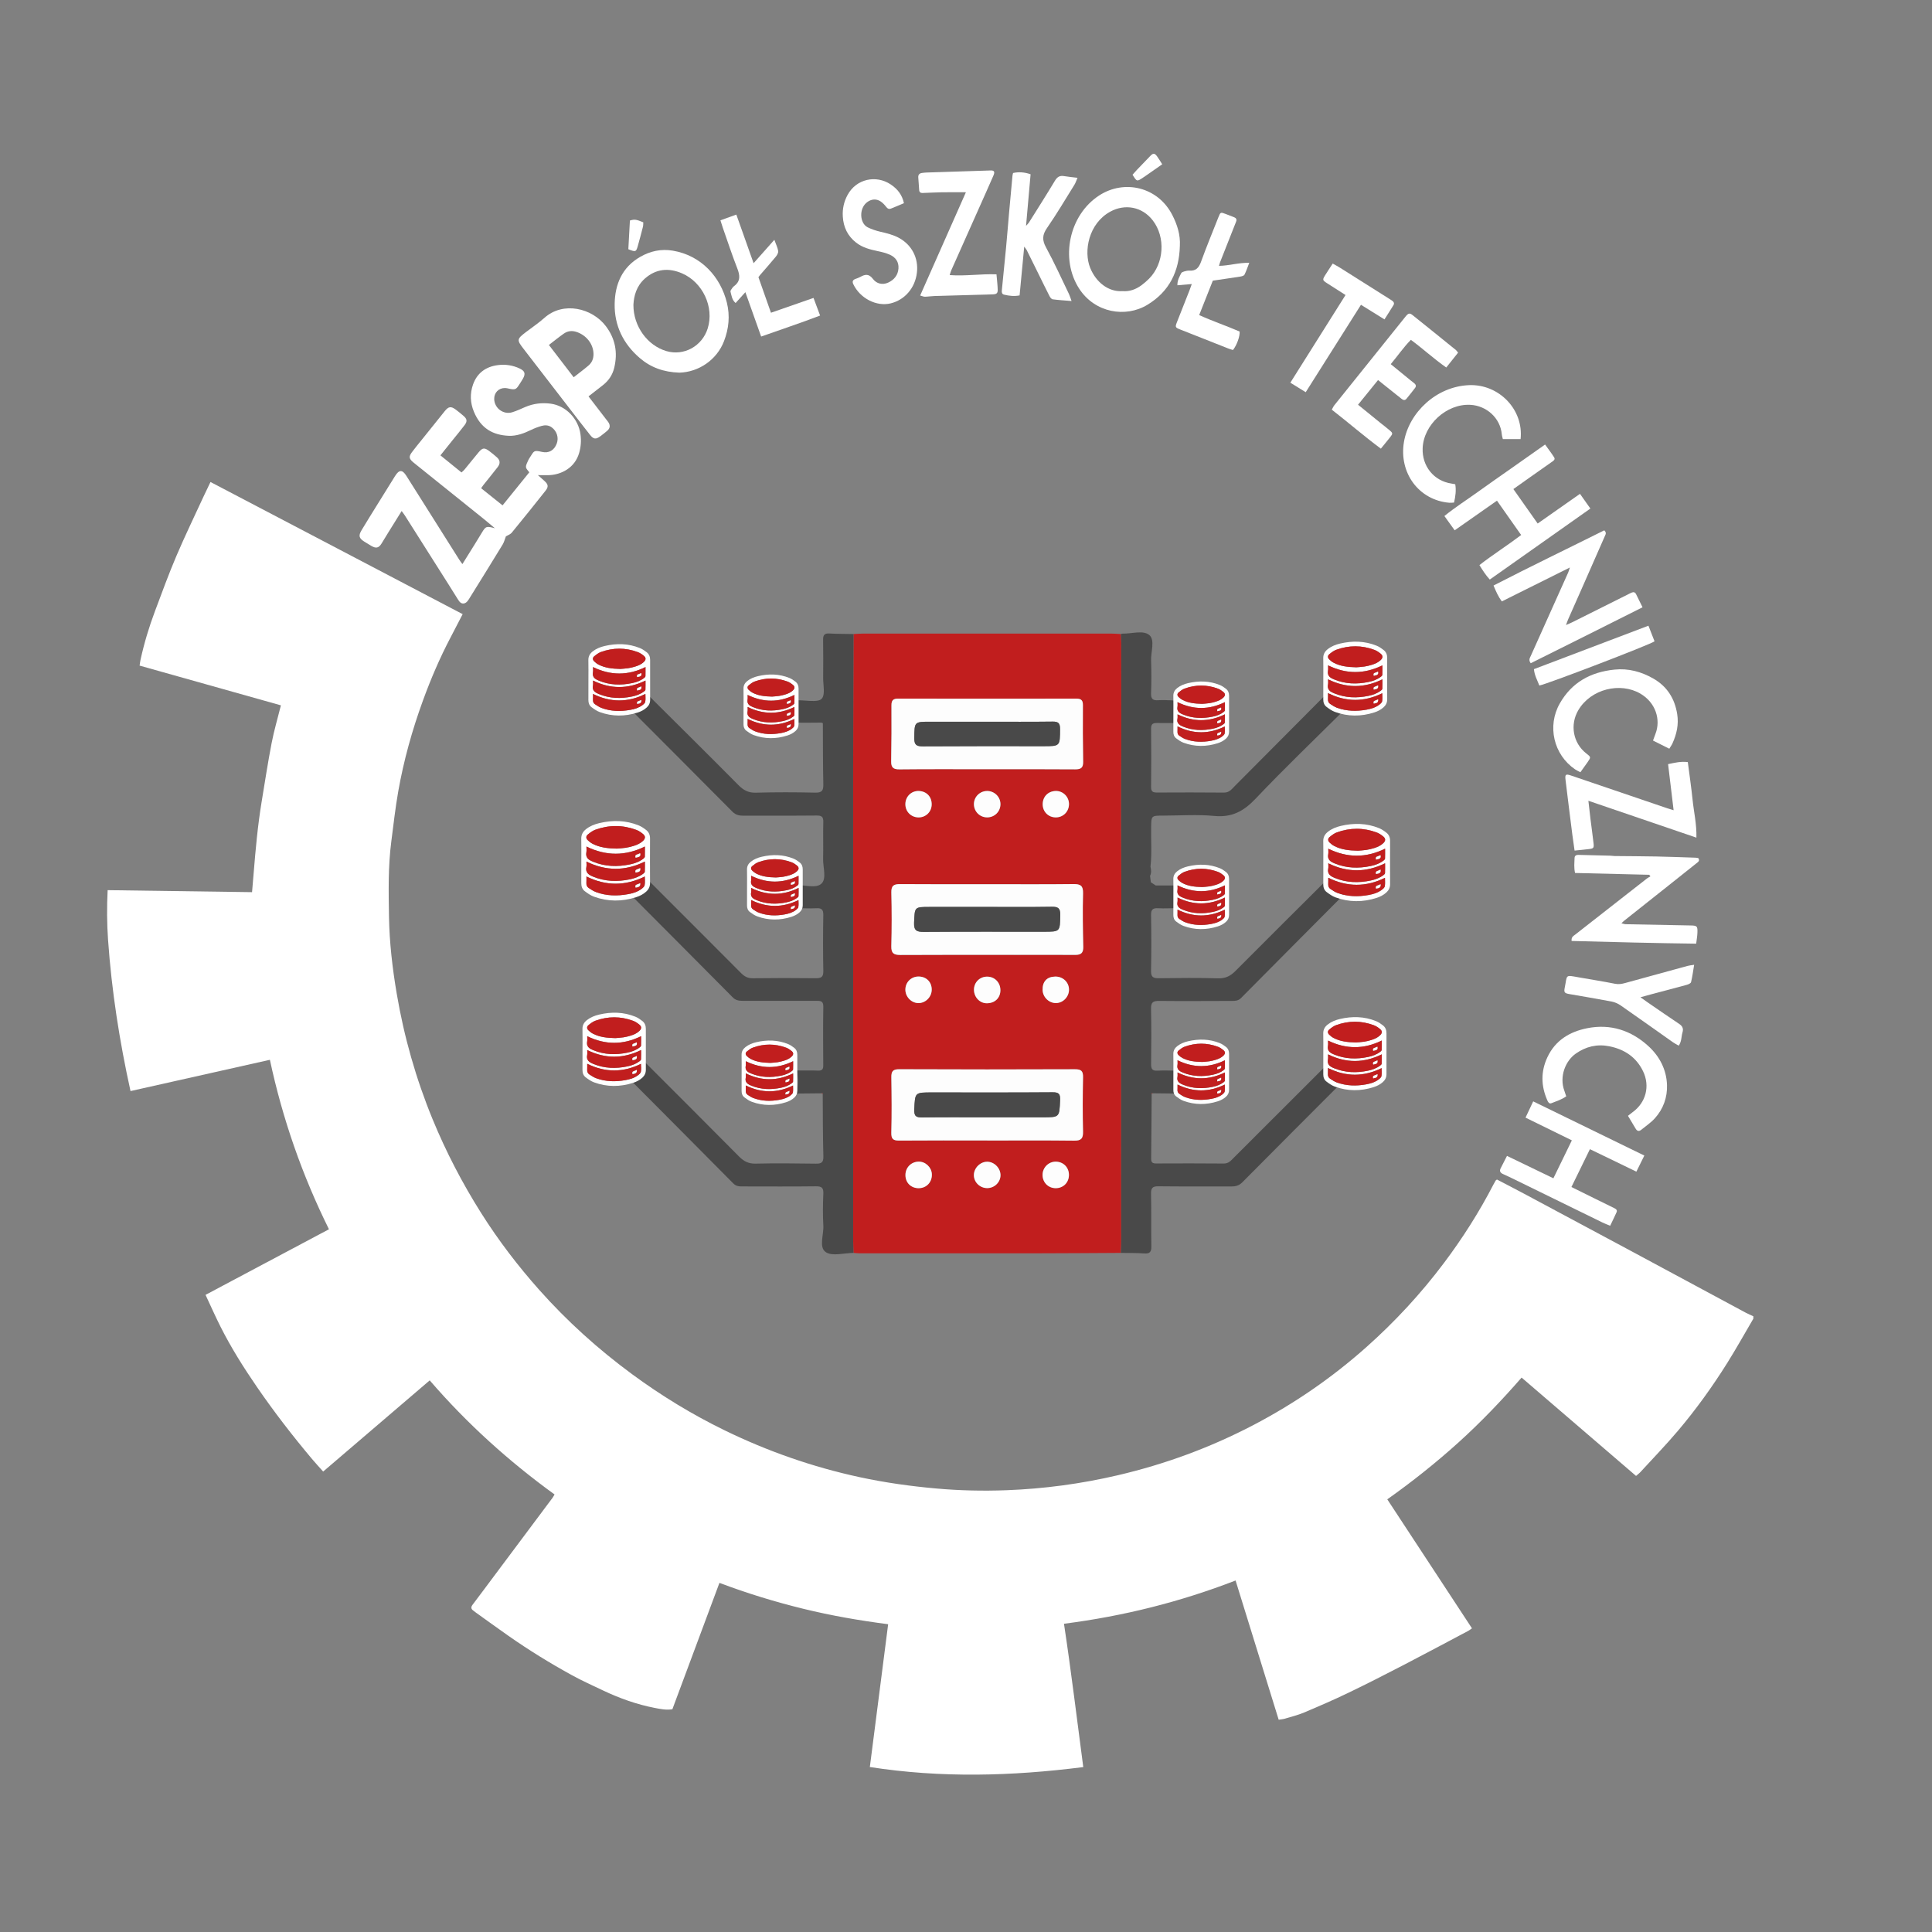<?xml version="1.0" encoding="iso-8859-1"?>
<!-- Generator: Adobe Illustrator 16.0.0, SVG Export Plug-In . SVG Version: 6.00 Build 0)  -->
<!DOCTYPE svg PUBLIC "-//W3C//DTD SVG 1.1//EN" "http://www.w3.org/Graphics/SVG/1.1/DTD/svg11.dtd">
<svg version="1.1" xmlns="http://www.w3.org/2000/svg" xmlns:xlink="http://www.w3.org/1999/xlink" x="0px" y="0px" width="1080px"
	 height="1080px" viewBox="0 0 1080 1080" style="enable-background:new 0 0 1080 1080;" xml:space="preserve">
<rect x="0" y="0" width="1080" height="1080" fill="#808080" stroke="none"/>
<g id="Warstwa_2">
	<g>
		<path style="fill-rule:evenodd;clip-rule:evenodd;fill:#FFFFFF;" d="M980.134,737.154c-4.891,8.328-9.586,16.779-14.718,24.955
			c-8.268,13.174-17.358,25.798-27.4,37.672c-6.752,7.982-14.043,15.511-21.112,23.224c-0.603,0.658-1.35,1.186-2.343,2.045
			c-21.203-18.219-42.408-36.439-63.975-54.971c-11.047,12.665-22.74,24.936-35.338,36.308
			c-12.617,11.39-25.901,21.956-39.748,31.75c15.848,24.139,31.528,48.024,47.343,72.112c-0.889,0.606-1.47,1.088-2.122,1.434
			c-11.914,6.313-23.798,12.686-35.77,18.888c-10.382,5.377-20.794,10.706-31.328,15.775c-8.104,3.9-16.367,7.479-24.657,10.968
			c-3.497,1.472-7.236,2.374-10.884,3.473c-0.938,0.282-1.945,0.328-3.29,0.541c-8.028-25.928-16.001-51.676-24.096-77.82
			c-30.854,11.936-62.701,19.935-95.928,24.176c4.067,26.785,7.229,53.359,10.788,80.126c-39.985,5.078-79.4,6.181-119.31-0.036
			c3.422-26.694,6.812-53.131,10.234-79.826c-15.894-2.048-31.822-4.801-47.544-8.658c-15.74-3.862-31.214-8.586-46.765-14.462
			c-8.795,23.619-17.533,47.083-26.309,70.648c-3.368,0.557-6.565-0.104-9.723-0.711c-10.104-1.948-19.728-5.377-29.008-9.779
			c-5.781-2.74-11.63-5.375-17.237-8.445c-12.334-6.753-24.299-14.13-35.818-22.207c-6.072-4.258-12.071-8.618-18.1-12.937
			c-0.458-0.328-0.873-0.716-1.338-1.033c-1.444-0.982-1.443-2.024-0.406-3.389c4.357-5.741,8.646-11.533,12.961-17.306
			c10.583-14.155,21.168-28.309,31.744-42.469c0.331-0.442,0.569-0.953,1.062-1.79c-25.621-18.588-48.962-39.635-69.782-63.774
			c-19.819,16.959-39.536,33.832-59.563,50.968c-2.079-2.339-4.191-4.607-6.186-6.977c-10.878-12.921-21.193-26.288-30.761-40.2
			c-7.462-10.853-14.496-22.008-20.429-33.793c-2.877-5.716-5.464-11.579-8.381-17.799c23.044-12.248,45.84-24.365,68.996-36.674
			c-14.942-30.163-25.924-61.602-33.018-94.728c-26.007,5.835-51.805,11.622-77.915,17.48
			c-6.189-28.045-10.544-56.082-12.552-84.472c-0.65-9.185-0.698-18.378-0.234-27.842c27.067,0.375,53.737,0.744,80.726,1.118
			c0.304-3.586,0.614-7.122,0.901-10.661c1.077-13.322,2.274-26.63,4.452-39.828c1.81-10.97,3.487-21.966,5.594-32.879
			c1.34-6.937,3.358-13.743,5.185-21.061c-26.125-7.346-52.377-14.729-78.987-22.211c0.166-1.088,0.269-2.161,0.498-3.207
			c2.022-9.24,4.731-18.286,8.052-27.134c3.871-10.312,7.637-20.677,11.948-30.806c4.8-11.279,10.155-22.324,15.285-33.463
			c1.172-2.544,2.413-5.057,3.837-8.034c47.121,24.637,93.949,49.277,140.962,73.873c-2.333,4.496-4.526,8.766-6.758,13.015
			c-5.977,11.379-11.026,23.165-15.426,35.232c-6.026,16.527-10.746,33.43-13.805,50.749c-1.64,9.284-2.67,18.678-3.888,28.034
			c-1.823,14.007-1.534,28.101-1.298,42.165c0.241,14.398,1.908,28.701,4.314,42.896c4.095,24.164,10.74,47.607,20.071,70.286
			c7.519,18.273,16.598,35.728,27.145,52.433c9.581,15.177,20.434,29.402,32.343,42.803c15.687,17.649,33.15,33.386,52.173,47.368
			c16.193,11.901,33.289,22.338,51.356,31.158c24.182,11.805,49.407,20.617,75.716,26.296c14.189,3.062,28.522,5.064,42.99,6.347
			c13.043,1.155,26.104,1.434,39.138,0.944c20.919-0.785,41.613-3.568,62.044-8.338c26.567-6.201,51.956-15.541,76.102-28.186
			c22.741-11.909,43.753-26.364,62.953-43.452c16.034-14.271,30.529-29.936,43.413-47.09c10.369-13.805,19.623-28.323,27.559-43.67
			c0.413-0.799,0.848-1.59,1.304-2.365c0.103-0.174,0.341-0.269,0.748-0.572c5.056,2.643,10.241,5.303,15.38,8.049
			c19.939,10.657,39.874,21.326,59.793,32.022c21.312,11.444,42.6,22.931,63.908,34.381c1.372,0.737,2.821,1.331,4.235,1.991
			C980.134,736.251,980.134,736.703,980.134,737.154z"/>
		<path style="fill-rule:evenodd;clip-rule:evenodd;fill:#FFFFFF;" d="M268.96,272.917c4.088,3.27,7.924,6.337,11.978,9.578
			c5.084-6.285,10.021-12.388,14.949-18.479c-0.592-0.86-1.762-1.828-1.858-2.894c-0.108-1.195,0.718-2.493,1.212-3.716
			c0.251-0.621,0.639-1.191,1.008-1.757c2.312-3.542,2.023-4.131,6.636-3.05c3.989,0.935,6.903-0.908,8.324-4.596
			c1.287-3.343,0.049-7.173-2.985-9.237c-1.725-1.173-3.659-1.194-5.52-0.663c-2.042,0.583-4.058,1.353-5.966,2.285
			c-3.9,1.904-8.028,3.407-12.292,3.229c-8.825-0.367-15.645-4.038-19.557-13.524c-2.054-4.98-2.25-10.125-0.448-15.189
			c2.302-6.473,7.215-9.951,13.872-10.802c4.172-0.534,8.313,0.051,12.192,1.9c2.883,1.375,3.4,2.849,1.834,5.658
			c-0.712,1.278-1.554,2.483-2.341,3.719c-1.412,2.22-2.103,2.518-4.712,2.043c-0.989-0.18-1.977-0.493-2.969-0.51
			c-3.582-0.063-6.174,2.646-6.056,6.218c0.169,5.121,5.197,8.834,10.127,7.311c2.461-0.76,4.815-1.881,7.19-2.902
			c4.572-1.964,9.335-2.527,14.228-1.889c8.487,1.107,15.508,8.396,16.691,17.152c0.471,3.49,0.242,6.893-0.724,10.292
			c-2.457,8.649-10.148,12.103-16.321,12.486c-2.014,0.125-4.042,0.02-6.754,0.02c1.429,1.272,2.525,2.247,3.62,3.224
			c2.147,1.917,2.406,3.251,0.627,5.497c-6.221,7.853-12.486,15.671-18.848,23.409c-0.837,1.019-2.337,1.495-3.295,2.079
			c-0.612,1.576-0.991,3.218-1.823,4.584c-6.213,10.195-12.501,20.345-18.817,30.478c-0.565,0.907-1.348,1.955-2.27,2.305
			c-1.729,0.656-2.864-0.408-3.803-1.929c-3.848-6.229-7.794-12.396-11.709-18.583c-6.023-9.519-12.049-19.036-18.085-28.547
			c-0.478-0.753-1.042-1.451-1.771-2.458c-2.666,4.285-5.213,8.369-7.748,12.459c-1.186,1.915-2.331,3.854-3.521,5.766
			c-1.528,2.453-3.033,2.809-5.632,1.313c-1.366-0.786-2.708-1.617-4.038-2.464c-2.944-1.876-3.3-3.308-1.427-6.417
			c2.79-4.631,5.65-9.219,8.495-13.816c3.379-5.459,6.778-10.906,10.162-16.361c2.283-3.679,4.092-3.715,6.333-0.158
			c9.847,15.629,19.705,31.253,29.567,46.874c0.475,0.753,1.036,1.452,1.771,2.474c2.436-3.907,4.747-7.597,7.041-11.298
			c1.305-2.106,2.575-4.233,3.875-6.342c2.206-3.573,2.447-3.666,7.264-2.395c-2.318-1.936-4.038-3.42-5.807-4.843
			c-12.721-10.229-25.452-20.445-38.179-30.666c-0.615-0.494-1.243-0.974-1.837-1.491c-2.199-1.917-2.381-3.071-0.594-5.487
			c1.739-2.352,3.623-4.597,5.453-6.881c4.293-5.359,8.579-10.725,12.895-16.066c2.186-2.706,3.501-2.881,6.251-0.835
			c1.443,1.075,2.831,2.23,4.2,3.399c2.05,1.75,2.289,3.061,0.674,5.212c-2.162,2.879-4.489,5.635-6.742,8.446
			c-2.174,2.712-4.344,5.428-6.776,8.467c3.967,3.22,7.779,6.314,11.774,9.557c0.621-0.589,1.216-1.048,1.683-1.614
			c2.649-3.215,5.231-6.486,7.909-9.676c2.155-2.569,3.26-2.671,5.945-0.656c1.439,1.08,2.834,2.226,4.184,3.415
			c1.924,1.694,2.094,3.503,0.469,5.587c-2.629,3.374-5.333,6.689-7.998,10.036C269.825,271.632,269.528,272.107,268.96,272.917z"/>
		<path style="fill-rule:evenodd;clip-rule:evenodd;fill:#FFFFFF;" d="M659.548,137.465c-0.365,14.089-5.772,25.43-18.16,32.927
			c-12.232,7.401-29.282,4.453-38.035-8.899c-10.871-16.584-5.835-41.271,11.125-52.25c13.977-9.049,32.781-4.863,40.875,11.004
			C658.106,125.645,659.899,131.266,659.548,137.465z M627.467,162.737c3.835,0.338,7.395-0.911,10.575-3.246
			c1.532-1.125,2.992-2.384,4.328-3.738c8.398-8.506,9.285-23.152,2.023-32.566c-5.842-7.574-15.472-9.458-23.851-4.82
			c-12.028,6.658-14.88,22.1-11.128,31.365C612.721,157.888,619.744,163.295,627.467,162.737z"/>
		<path style="fill-rule:evenodd;clip-rule:evenodd;fill:#FFFFFF;" d="M379.81,208.316c-8.905-0.284-16.095-2.947-22.189-8.182
			c-9.224-7.925-14.213-18.125-14.022-30.237c0.174-11.004,4.16-20.517,14.303-26.324c5.62-3.217,11.615-4.551,18.165-3.459
			c15.952,2.66,26.764,14.75,30.282,29.159c1.785,7.314,1.065,14.467-1.637,21.471C400.694,201.16,390.628,207.986,379.81,208.316z
			 M354.084,170.383c-0.063,12.07,7.875,22.769,18.408,25.874c9.896,2.917,20.057-2.83,23.125-12.678
			c3.722-11.949-2.825-25.81-14.36-30.775c-7.393-3.183-14.491-2.629-20.758,2.906C355.771,159.884,354.331,165.426,354.084,170.383
			z"/>
		<path style="fill-rule:evenodd;clip-rule:evenodd;fill:#FFFFFF;" d="M328.979,221.58c3.406,4.432,6.619,8.612,9.831,12.794
			c0.48,0.624,1.018,1.215,1.417,1.888c0.983,1.658,0.754,3.19-0.713,4.468c-1.271,1.107-2.594,2.162-3.955,3.156
			c-2.493,1.821-3.777,1.681-5.708-0.767c-3.764-4.768-7.464-9.587-11.176-14.397c-8.658-11.223-17.291-22.466-25.968-33.674
			c-3.869-4.998-3.843-5.475,1.202-9.334c3.485-2.666,7.161-5.118,10.424-8.032c10.479-9.361,26.644-5.501,34.319,4.614
			c5.357,7.059,6.729,14.829,4.716,23.276c-0.937,3.934-3.101,7.211-6.326,9.726C334.473,217.3,331.904,219.301,328.979,221.58z
			 M320.69,210.892c2.979-2.344,5.692-4.354,8.258-6.537c1.979-1.684,2.877-3.902,2.823-6.587c-0.11-5.444-3.951-10.384-9.51-12.222
			c-2.57-0.849-4.943-0.544-7.069,0.938c-2.76,1.924-5.369,4.062-8.356,6.348C311.432,198.824,315.93,204.687,320.69,210.892z"/>
		<path style="fill-rule:evenodd;clip-rule:evenodd;fill:#FFFFFF;" d="M921.923,489.007c-13.719-0.334-27.437-0.668-41.457-1.01
			c-0.69-2.901-0.36-5.694-0.268-8.452c0.04-1.213,0.974-1.691,2.136-1.662c5.965,0.146,11.931,0.291,17.895,0.452
			c0.784,0.021,1.564,0.189,2.348,0.198c7.777,0.089,15.555,0.098,23.329,0.251c7.312,0.145,14.622,0.432,21.932,0.671
			c0.543,0.018,1.081,0.155,1.523,0.222c0.991,1.528-0.063,2.133-0.958,2.842c-5.114,4.059-10.212,8.14-15.324,12.2
			c-8.374,6.65-16.758,13.289-25.131,19.94c-0.429,0.34-0.804,0.75-1.561,1.463c1.046,0.235,1.713,0.504,2.385,0.519
			c12.046,0.251,24.093,0.479,36.14,0.692c3.745,0.066,4.091,0.329,3.955,4.081c-0.067,1.88-0.412,3.751-0.688,6.097
			c-23.35-0.279-46.512-0.895-69.639-1.509c-0.251-2.225,1.025-2.781,1.941-3.501c9.74-7.647,19.502-15.265,29.258-22.893
			c3.636-2.843,7.263-5.699,10.913-8.522c0.603-0.466,1.307-0.8,1.963-1.194C922.385,489.597,922.154,489.302,921.923,489.007z"/>
		<path style="fill-rule:evenodd;clip-rule:evenodd;fill:#FFFFFF;" d="M877.571,317.24c-13.019,6.486-25.368,12.639-38.047,18.955
			c-1.981-2.674-3.255-5.57-4.628-8.884c20.691-10.663,41.432-20.631,61.898-30.85c1.441,1.343,0.717,2.334,0.272,3.343
			c-4.17,9.476-8.327,18.958-12.502,28.432c-2.632,5.971-5.293,11.93-7.925,17.901c-0.395,0.894-0.696,1.829-1.233,3.257
			c1.458-0.641,2.457-1.031,3.412-1.508c10.381-5.178,20.756-10.37,31.132-15.559c0.705-0.352,1.391-0.751,2.119-1.046
			c1.064-0.431,1.949-0.308,2.516,0.881c1.103,2.315,2.264,4.604,3.604,7.315c-20.986,10.583-41.766,20.931-62.512,31.273
			c-1.352-1.846-0.439-3.024,0.088-4.203c6.95-15.506,13.916-31.004,20.866-46.51C876.929,319.375,877.102,318.656,877.571,317.24z"
			/>
		<path style="fill-rule:evenodd;clip-rule:evenodd;fill:#FFFFFF;" d="M863.713,248.492c1.835,2.572,3.526,4.773,5.02,7.101
			c0.851,1.327-0.35,1.99-1.287,2.646c-4.057,2.843-8.107,5.695-12.153,8.552c-3.029,2.139-6.049,4.291-9.308,6.603
			c4.54,6.436,8.99,12.745,13.584,19.258c7.923-5.56,15.621-10.961,23.648-16.593c1.99,2.816,3.77,5.333,5.815,8.226
			c-18.895,13.336-37.429,26.418-56.23,39.688c-2.309-2.504-3.954-5.106-5.792-8.088c7.527-5.859,15.505-10.882,23.324-16.805
			c-4.479-6.363-8.902-12.646-13.518-19.203c-7.969,5.583-15.66,10.973-23.649,16.569c-1.988-2.769-3.731-5.195-5.737-7.989
			c6.107-4.96,12.547-9.036,18.705-13.481c6.115-4.415,12.328-8.696,18.495-13.039C850.864,257.548,857.095,253.155,863.713,248.492
			z"/>
		<path style="fill-rule:evenodd;clip-rule:evenodd;fill:#FFFFFF;" d="M919.196,645.968c-1.648,3.329-2.968,5.993-4.45,8.987
			c-8.779-4.246-17.166-8.302-25.973-12.561c-3.392,6.941-6.774,13.861-10.34,21.158c4.545,2.244,8.936,4.413,13.328,6.58
			c3.535,1.744,7.063,3.505,10.612,5.22c1.024,0.494,1.82,1.112,1.281,2.323c-1.085,2.439-2.278,4.831-3.569,7.541
			c-1.673-0.709-3.019-1.206-4.301-1.833c-16.193-7.913-32.375-15.849-48.563-23.769c-2.327-1.139-4.658-2.271-7.025-3.321
			c-1.522-0.675-2.106-1.642-1.334-3.19c1.096-2.2,2.232-4.379,3.549-6.953c8.703,4.198,17.174,8.285,25.947,12.517
			c3.453-7.094,6.831-14.034,10.32-21.202c-8.738-4.287-17.18-8.43-25.902-12.709c1.504-3.182,2.816-5.959,4.293-9.084
			C877.916,625.837,898.313,635.784,919.196,645.968z"/>
		<path style="fill-rule:evenodd;clip-rule:evenodd;fill:#FFFFFF;" d="M599.006,168.271c-4.148-0.347-7.369-0.52-10.553-0.959
			c-0.672-0.093-1.4-1.065-1.775-1.8c-2.206-4.307-4.316-8.664-6.458-13.004c-2.092-4.239-4.176-8.482-6.284-12.713
			c-0.232-0.465-0.609-0.857-1.392-1.933c-0.897,9.474-1.727,18.234-2.582,27.27c-3.015,0.591-5.86,0.266-8.685-0.42
			c-1.294-0.314-1.335-1.421-1.235-2.447c0.777-8.036,1.619-16.066,2.375-24.104c0.6-6.372,1.092-12.753,1.658-19.128
			c0.615-6.93,1.257-13.858,1.903-20.786c0.051-0.542,0.228-1.073,0.33-1.536c3.078-0.7,6.456-0.484,9.798,0.712
			c-0.816,9.275-1.646,18.686-2.538,28.834c0.874-1.007,1.354-1.432,1.68-1.953c4.841-7.725,9.744-15.412,14.433-23.229
			c1.281-2.136,2.682-3.058,5.127-2.632c2.291,0.398,4.617,0.592,7.525,0.949c-0.679,1.561-1.043,2.795-1.699,3.849
			c-5.055,8.122-9.924,16.376-15.362,24.235c-2.661,3.843-2.761,6.763-0.522,10.862c4.633,8.485,8.604,17.333,12.819,26.045
			C598.031,165.339,598.315,166.381,599.006,168.271z"/>
		<path style="fill-rule:evenodd;clip-rule:evenodd;fill:#FFFFFF;" d="M815.078,197.139c-2.198,2.762-4.277,5.374-6.609,8.305
			c-6.898-4.828-12.906-10.401-19.788-15.479c-4.101,4.184-7.375,8.983-11.248,13.6c3.753,3.066,7.389,6.041,11.03,9.009
			c0.696,0.568,1.425,1.096,2.119,1.668c0.901,0.744,1.221,1.625,0.434,2.635c-1.59,2.04-3.164,4.095-4.824,6.076
			c-0.973,1.16-1.965,0.6-2.93-0.178c-3.239-2.611-6.505-5.191-9.758-7.786c-0.958-0.763-1.911-1.532-3.166-2.54
			c-3.725,4.593-7.368,9.087-11.185,13.795c4.3,3.493,8.377,6.814,12.464,10.123c1.747,1.416,3.55,2.766,5.262,4.224
			c1.705,1.452,1.744,1.848,0.386,3.593c-1.648,2.12-3.377,4.179-5.355,6.615c-9.455-7.011-18.141-14.58-27.428-21.791
			c0.544-0.965,0.872-1.789,1.402-2.45c13.22-16.499,26.455-32.986,39.708-49.458c1.709-2.124,2.368-2.291,4.148-0.869
			c8.084,6.456,16.122,12.97,24.166,19.477C814.243,195.981,814.471,196.388,815.078,197.139z"/>
		<path style="fill-rule:evenodd;clip-rule:evenodd;fill:#FFFFFF;" d="M539.947,107.469c-4.77,0-9.143-0.055-13.513,0.017
			c-3.598,0.059-7.192,0.286-10.79,0.397c-1.026,0.032-1.729-0.472-1.812-1.579c-0.178-2.35-0.321-4.703-0.508-7.052
			c-0.121-1.516,0.58-2.352,2.044-2.559c0.887-0.125,1.783-0.222,2.678-0.252c11.919-0.393,23.839-0.769,35.759-1.155
			c1.927-0.063,2.445,0.731,1.55,2.792c-2.65,6.091-5.37,12.151-8.074,18.218c-5.178,11.616-10.369,23.225-15.535,34.846
			c-0.353,0.793-0.546,1.657-0.861,2.637c8.82,0.66,17.425-0.767,26.154-0.425c0.268,3.148,0.602,5.812,0.684,8.483
			c0.062,2.029-0.568,2.6-2.591,2.701c-2.699,0.135-5.403,0.167-8.105,0.242c-8.212,0.228-16.425,0.437-24.636,0.694
			c-1.791,0.056-3.575,0.353-5.366,0.397c-0.708,0.018-1.426-0.348-2.645-0.675C522.967,145.804,531.416,126.729,539.947,107.469z"
			/>
		<path style="fill-rule:evenodd;clip-rule:evenodd;fill:#FFFFFF;" d="M935.561,452.92c-1.048-8.739-2.057-17.155-3.089-25.76
			c3.832-0.835,7.163-1.607,11.019-1.152c0.911,7.087,1.952,14.056,2.669,21.057c0.7,6.835,2.333,13.604,2.144,21.184
			c-20.374-6.955-40.123-13.696-60.387-20.614c0.42,3.698,0.758,6.903,1.153,10.101c0.563,4.568,1.227,9.125,1.736,13.699
			c0.289,2.589-0.015,2.89-2.632,3.212c-2.53,0.312-5.072,0.537-7.978,0.837c-0.454-3.225-0.891-6.074-1.252-8.932
			c-1.282-10.141-2.574-20.281-3.784-30.43c-0.397-3.331,0.056-3.615,3.152-2.561c17.895,6.092,35.791,12.18,53.689,18.263
			C933.045,452.179,934.107,452.475,935.561,452.92z"/>
		<path style="fill-rule:evenodd;clip-rule:evenodd;fill:#FFFFFF;" d="M933.146,418.529c-3.188-1.596-6.069-3.039-9.1-4.556
			c0.538-1.479,0.93-2.622,1.368-3.745c3.087-7.927,0.139-17.52-8.509-22.53c-11.117-6.441-27.503-2.682-34.589,9.247
			c-4.841,8.15-2.984,18.462,4.422,24.22c2.655,2.064,2.65,2.105,0.792,4.802c-1.268,1.839-2.59,3.639-4.08,5.725
			c-1.097-0.594-2.104-1.028-2.993-1.637c-11.983-8.202-15.703-24.203-8.517-36.837c6.733-11.836,17.284-17.534,30.546-18.906
			c7.795-0.806,14.918,1.132,21.619,4.929c7.778,4.41,12.07,11.179,13.466,19.957c0.919,5.778-0.292,11.148-2.646,16.354
			C934.483,416.528,933.824,417.406,933.146,418.529z"/>
		<path style="fill-rule:evenodd;clip-rule:evenodd;fill:#FFFFFF;" d="M850.01,245.473c-3.191,0-6.297,0-9.899,0
			c-0.151-0.665-0.507-1.678-0.601-2.714c-0.827-9.071-8.479-15.974-17.576-16.456c-13.322-0.705-26.186,11.151-26.668,24.289
			c-0.367,9.995,6.228,18.239,16.108,19.727c0.649,0.098,1.294,0.228,2.125,0.375c0.563,3.458,0.143,6.722-0.677,10.241
			c-0.932,0.045-1.801,0.186-2.651,0.114c-17.066-1.441-28.265-16.735-25.352-33.999c2.75-16.293,18.009-31.112,36.569-31.754
			C837.892,214.724,851.806,228.892,850.01,245.473z"/>
		<path style="fill-rule:evenodd;clip-rule:evenodd;fill:#FFFFFF;" d="M910.043,623.752c1.072-0.844,1.743-1.418,2.459-1.928
			c7.555-5.377,10.019-14.65,5.968-23.013c-3.817-7.881-10.354-12.21-18.786-13.922c-6.887-1.397-13.159,0.103-18.852,4.114
			c-5.691,4.011-9.304,12.752-6.344,20.762c0.345,0.932,0.637,1.883,1.045,3.098c-2.583,1.826-5.486,2.725-8.254,3.825
			c-1.338,0.531-1.917-0.664-2.396-1.771c-3.455-7.964-3.608-15.888,0.086-23.836c4.431-9.536,12.486-14.354,22.254-16.299
			c13.014-2.59,24.6,1.186,34.265,10.031c6.234,5.704,10.077,13.113,10.375,21.684c0.239,6.91-2.046,13.36-6.738,18.582
			c-2.227,2.477-5.092,4.386-7.7,6.511c-1.22,0.992-2.266,0.728-3.066-0.625C912.988,628.655,911.602,626.355,910.043,623.752z"/>
		<path style="fill-rule:evenodd;clip-rule:evenodd;fill:#FFFFFF;" d="M505.307,113.582c-2.504,1.049-4.86,2.077-7.25,3.021
			c-1.049,0.415-1.867,0.101-2.615-0.875c-0.874-1.14-1.888-2.262-3.066-3.062c-2.421-1.646-5.157-1.453-7.533,0.268
			c-4.859,3.519-4.296,11.955,0.25,14.167c2.193,1.067,4.567,1.869,6.945,2.421c3.629,0.842,7.221,1.679,10.525,3.488
			c7.181,3.93,10.98,11.3,9.988,19.486c-1.027,8.471-6.736,15.154-14.64,17.087c-7.969,1.949-17.132-2.813-20.91-10.718
			c-0.682-1.427-0.334-2.361,1.143-2.918c0.948-0.357,1.926-0.673,2.805-1.163c2.699-1.505,4.772-1.856,7.074,1.19
			c1.962,2.596,5.28,3.508,8.572,1.956c3.26-1.537,5.363-4.108,5.648-7.809c0.287-3.714-1.609-6.311-4.851-7.753
			c-2.125-0.945-4.455-1.508-6.747-1.988c-4.325-0.907-8.535-1.982-12.112-4.792c-4.733-3.717-7.04-8.613-7.399-14.547
			c-0.259-4.271,0.605-8.25,2.641-12.028c4.915-9.117,16.003-11.32,24.094-5.944C501.915,105.757,504.309,109.027,505.307,113.582z"
			/>
		<path style="fill-rule:evenodd;clip-rule:evenodd;fill:#FFFFFF;" d="M666.212,158.78c-2.874,0.246-5.382,0.461-8.036,0.688
			c-0.084-2.827,1.163-4.746,2.106-6.727c0.231-0.487,1.033-0.818,1.638-0.988c0.964-0.271,1.997-0.54,2.977-0.473
			c3.66,0.254,5.285-1.651,6.476-4.927c3.039-8.351,6.423-16.576,9.694-24.842c1.184-2.993,1.234-2.99,4.135-1.883
			c1.577,0.602,3.156,1.197,4.724,1.823c1.126,0.45,1.537,1.251,1.072,2.425c-0.704,1.779-1.403,3.559-2.106,5.338
			c-2.275,5.755-4.558,11.508-6.822,17.267c-0.24,0.611-0.384,1.26-0.645,2.135c5.607-0.072,10.867-1.825,16.919-1.699
			c-1.015,2.598-1.688,4.707-2.688,6.647c-0.305,0.592-1.478,0.903-2.302,1.035c-4.988,0.792-9.989,1.495-15.374,2.284
			c-2.442,6.163-4.959,12.513-7.629,19.252c7.467,3.391,15.204,5.988,22.614,9.2c0.215,2.674-1.609,7.723-3.729,10.319
			c-0.786-0.248-1.647-0.464-2.468-0.787c-9.004-3.545-18.004-7.101-26.999-10.668c-2.834-1.124-2.932-1.33-1.809-4.204
			c2.335-5.974,4.71-11.932,7.057-17.901C665.412,161.088,665.753,160.06,666.212,158.78z"/>
		<path style="fill-rule:evenodd;clip-rule:evenodd;fill:#FFFFFF;" d="M416.666,163.328c-2.061,2.287-3.694,4.1-5.462,6.061
			c-2.082-1.787-2.256-4.207-2.863-6.388c-0.113-0.406,0.345-1.028,0.646-1.479c0.374-0.557,0.779-1.146,1.308-1.537
			c3.763-2.776,3.386-6.052,1.843-9.994c-2.951-7.536-5.463-15.245-8.146-22.886c-0.404-1.151-0.747-2.324-1.264-3.947
			c2.926-1.056,5.7-2.058,8.89-3.209c3.235,9.116,6.374,17.96,9.646,27.181c3.917-4.414,7.524-8.479,11.605-13.077
			c0.917,2.554,1.843,4.364,2.139,6.272c0.151,0.978-0.613,2.303-1.328,3.172c-2.855,3.473-5.854,6.827-8.794,10.23
			c-0.289,0.334-0.534,0.706-0.916,1.214c2.298,6.522,4.605,13.072,7.004,19.88c7.916-2.755,15.624-5.438,23.792-8.281
			c1.227,3.292,2.378,6.377,3.674,9.852c-10.908,4.194-21.753,7.737-32.954,11.736C422.546,179.862,419.705,171.871,416.666,163.328
			z"/>
		<path style="fill-rule:evenodd;clip-rule:evenodd;fill:#FFFFFF;" d="M938.436,584.529c-1.104-0.635-2.188-1.151-3.155-1.833
			c-9.762-6.876-19.476-13.82-29.282-20.633c-1.511-1.049-3.354-1.865-5.154-2.211c-7.837-1.504-15.717-2.786-23.577-4.166
			c-2.688-0.472-3.11-0.921-2.563-3.604c1.487-7.282-0.031-7.137,7.834-5.737c6.752,1.201,13.536,2.238,20.257,3.588
			c2.012,0.404,3.774,0.102,5.614-0.402c11.61-3.186,23.217-6.386,34.831-9.554c1.026-0.28,2.104-0.369,3.798-0.654
			c-0.608,3.624-0.998,6.701-1.729,9.695c-0.162,0.662-1.474,1.253-2.361,1.497c-6.616,1.822-13.261,3.546-19.895,5.309
			c-1.795,0.477-3.584,0.979-6.038,1.653c1.798,1.274,3.047,2.185,4.321,3.06c5.76,3.953,11.494,7.941,17.307,11.814
			c1.856,1.236,2.539,2.6,1.874,4.807C939.819,579.471,940.114,582.064,938.436,584.529z"/>
		<path style="fill-rule:evenodd;clip-rule:evenodd;fill:#FFFFFF;" d="M773.929,178.543c-4.644-2.885-8.73-5.425-13.141-8.165
			c-10.287,16.277-20.472,32.39-30.886,48.868c-2.979-1.846-5.585-3.46-8.59-5.322c10.422-16.558,20.583-32.699,30.847-49.004
			c-3.576-2.283-6.987-4.449-10.385-6.637c-2.519-1.622-2.589-1.894-0.968-4.495c1.297-2.082,2.667-4.118,4.186-6.453
			c1.588,0.907,2.955,1.623,4.257,2.441c9.146,5.754,18.278,11.529,27.414,17.299c0.571,0.36,1.147,0.716,1.691,1.113
			c0.833,0.609,1.173,1.447,0.618,2.356C777.407,173.115,775.769,175.639,773.929,178.543z"/>
		<path style="fill-rule:evenodd;clip-rule:evenodd;fill:#FFFFFF;" d="M860.504,383.214c-1.098-2.895-2.729-5.668-3.025-9.158
			c21.322-8.09,42.436-16.1,64.01-24.284c1.222,3.128,2.336,5.981,3.411,8.734C922.614,360.298,864.584,382.526,860.504,383.214z"/>
		<path style="fill-rule:evenodd;clip-rule:evenodd;fill:#FFFFFF;" d="M633.094,97.667c0.888-0.985,1.679-1.909,2.518-2.787
			c2.484-2.603,4.977-5.198,7.486-7.777c1.551-1.593,2.378-1.542,3.732,0.323c0.968,1.334,1.805,2.763,2.865,4.406
			c-3.31,2.312-6.33,4.423-9.354,6.531c-0.461,0.322-0.934,0.628-1.401,0.94C635.519,101.581,635.519,101.581,633.094,97.667z"/>
		<path style="fill-rule:evenodd;clip-rule:evenodd;fill:#FFFFFF;" d="M351.244,139.318c0.297-5.43,0.59-10.779,0.879-16.038
			c2.628-0.78,3.455-0.665,7.483,1.004c-0.055,0.776,0.008,1.672-0.202,2.498c-0.912,3.594-1.865,7.179-2.875,10.746
			C355.586,140.859,355.31,140.947,351.244,139.318z"/>
	</g>
</g>
<g id="Warstwa_3">
	<g>
		<g>
			<path style="fill-rule:evenodd;clip-rule:evenodd;fill:#C11E1E;" d="M626.563,700.383c-16.029,0.084-32.061,0.219-48.09,0.235
				c-32.695,0.034-65.393,0.007-98.09-0.008c-1.083,0-2.165-0.15-3.251-0.228c-0.077-2.184-0.212-4.364-0.213-6.546
				c-0.012-87.544-0.03-175.089-0.005-262.634c0.008-25.589,0.138-51.179,0.211-76.768c1.86-0.09,3.72-0.259,5.579-0.26
				c46.092-0.015,92.184-0.014,138.274,0c1.86,0,3.723,0.164,5.584,0.252c0.078,1.557,0.218,3.114,0.219,4.67
				c0.008,26.21,0.104,52.42-0.032,78.628c-0.135,26.088,0.153,52.176,0.076,78.266c-0.175,59.281-0.047,118.564-0.054,177.847
				C626.77,696.021,626.636,698.202,626.563,700.383z M551.471,429.993c16.531,0,33.059-0.073,49.591,0.063
				c3.178,0.026,4.476-0.884,4.423-4.166c-0.163-10.6-0.236-21.203-0.134-31.804c0.029-3.124-1.487-3.558-4.024-3.555
				c-33.059,0.04-66.119,0.051-99.178-0.005c-2.771-0.004-3.84,0.866-3.817,3.76c0.082,10.44,0.014,20.883-0.157,31.322
				c-0.056,3.414,1.16,4.5,4.645,4.461C519.034,429.891,535.254,429.991,551.471,429.993z M551.85,637.523c0,0.009,0,0.013,0,0.023
				c16.213,0,32.425-0.112,48.636,0.079c3.931,0.046,5.023-1.231,4.932-5.071c-0.242-10.127-0.202-20.266,0.01-30.395
				c0.075-3.547-1.109-4.446-4.562-4.436c-32.735,0.125-65.47,0.135-98.204-0.011c-3.688-0.015-4.441,1.306-4.388,4.608
				c0.166,10.286,0.255,20.58-0.019,30.859c-0.098,3.669,1.16,4.432,4.496,4.402C519.115,637.451,535.483,637.523,551.85,637.523z
				 M552.313,494.286c-16.385,0-32.771,0.073-49.154-0.059c-3.506-0.028-4.983,0.828-4.887,4.688
				c0.249,9.98,0.25,19.976-0.017,29.957c-0.107,4.006,1.335,4.98,5.104,4.954c21.846-0.138,43.693-0.06,65.539-0.059
				c10.762,0,21.521-0.041,32.283,0.011c3.121,0.016,4.444-1.126,4.367-4.458c-0.225-9.975-0.391-19.963-0.123-29.934
				c0.116-4.283-1.405-5.225-5.365-5.178C584.148,494.397,568.23,494.286,552.313,494.286z M513.479,649.357
				c-4.191,0.104-7.335,3.334-7.333,7.53c0.003,4.263,3.104,7.327,7.406,7.318c4.386-0.012,7.568-3.425,7.357-7.89
				C520.73,652.48,517.292,649.262,513.479,649.357z M520.814,449.718c0.063-4.32-2.851-7.396-7.154-7.554
				c-4.129-0.149-7.435,2.993-7.547,7.174c-0.112,4.177,3.015,7.478,7.195,7.591C517.467,457.042,520.754,453.884,520.814,449.718z
				 M590.177,649.377c-4.065-0.023-7.394,3.335-7.377,7.443c0.015,4.211,3.196,7.389,7.381,7.376
				c4.226-0.013,7.348-3.146,7.358-7.391C597.55,652.57,594.409,649.401,590.177,649.377z M513.677,545.884
				c-4.168-0.104-7.479,3.036-7.566,7.176c-0.086,4.048,3.232,7.588,7.195,7.673c3.965,0.088,7.427-3.285,7.53-7.331
				C520.946,549.1,517.985,545.99,513.677,545.884z M590.442,560.721c3.992-0.115,7.286-3.705,7.129-7.771
				c-0.156-4.072-3.546-7.14-7.774-7.037c-4.604,0.111-7.105,2.809-6.973,7.521C582.936,557.462,586.459,560.835,590.442,560.721z
				 M590.262,456.925c4.133-0.031,7.307-3.272,7.306-7.458c-0.001-4.083-3.374-7.402-7.419-7.301
				c-4.266,0.104-7.278,3.189-7.274,7.444C582.88,453.794,586.073,456.957,590.262,456.925z M551.779,442.167
				c-4.108,0.032-7.39,3.354-7.346,7.435c0.05,4.123,3.35,7.355,7.473,7.317c4.147-0.039,7.371-3.302,7.354-7.439
				C559.241,445.438,555.86,442.134,551.779,442.167z M559.231,553.695c0.08-4.395-3.149-7.756-7.442-7.749
				c-4.144,0.007-7.362,3.235-7.332,7.359c0.028,4.181,3.292,7.571,7.245,7.527C556.122,560.787,559.154,557.91,559.231,553.695z
				 M559.288,656.958c0.019-3.941-3.431-7.479-7.348-7.54c-3.899-0.061-7.45,3.4-7.539,7.347c-0.087,3.979,3.253,7.338,7.351,7.394
				C555.835,664.213,559.271,660.932,559.288,656.958z"/>
			<path style="fill-rule:evenodd;clip-rule:evenodd;fill:#494949;" d="M477.125,354.436c-0.074,25.589-0.204,51.178-0.211,76.768
				c-0.025,87.545-0.007,175.09,0.005,262.634c0.001,2.182,0.137,4.362,0.213,6.546c-5.276,0.033-11.854,2.009-15.487-0.418
				c-4.052-2.709-1.093-9.742-1.393-14.87c-0.344-5.896-0.265-11.836-0.005-17.742c0.143-3.259-0.812-4.238-4.12-4.196
				c-13.543,0.175-27.091,0.063-40.636,0.061c-2.007,0-3.85,0.083-5.544-1.634c-19.146-19.365-38.381-38.646-57.59-57.95
				c1.871-4.007,5.642-6.398,8.291-9.744c17.499,17.511,35.04,34.984,52.454,52.584c2.685,2.714,5.336,4.104,9.332,4.004
				c11.21-0.281,22.433-0.123,33.647,0.017c3.008,0.035,4.291-0.608,4.192-4.064c-0.333-11.67-0.276-23.35-0.366-35.024
				c0.002,0.002-0.176-0.384-0.176-0.384l-0.374,0.15c-4.733,0.048-9.465,0.092-14.198,0.138c0.98-4.295,1.292-8.588,0.018-12.885
				c4.05,0.002,8.104-0.098,12.147,0.048c2.291,0.084,2.9-0.802,2.882-2.987c-0.087-10.902-0.151-21.81,0.036-32.71
				c0.058-3.329-1.655-3.318-4.058-3.313c-13.707,0.04-27.414-0.037-41.121,0c-2.106,0.004-3.834-0.29-5.449-1.921
				c-19.177-19.354-38.424-38.642-57.65-57.946c1.965-3.908,6.281-5.844,8.207-9.785c18.056,18.057,36.129,36.094,54.136,54.196
				c1.866,1.878,3.722,2.88,6.49,2.845c11.683-0.155,23.371-0.155,35.053-0.017c3.048,0.033,4.474-0.52,4.4-4.035
				c-0.22-10.434-0.203-20.877-0.016-31.313c0.06-3.252-1.183-3.944-4.093-3.772c-3.412,0.2-6.849-0.026-10.273-0.066
				c-0.178-4.301,0.769-8.669-0.785-12.887c4.811-0.081,11.007,2.005,14.051-0.749c3.105-2.809,0.879-9.115,0.996-13.883
				c0.167-6.861-0.088-13.731,0.102-20.591c0.081-2.912-0.892-3.685-3.731-3.656c-13.571,0.139-27.144,0.041-40.716,0.094
				c-2.419,0.01-4.454-0.318-6.321-2.201c-18.99-19.16-38.063-38.235-57.109-57.333c1.293-4.439,5.337-6.542,8.199-9.65
				c17.439,17.347,34.938,34.635,52.257,52.101c2.821,2.845,5.533,4.34,9.691,4.224c11.05-0.308,22.121-0.285,33.174-0.026
				c3.813,0.089,4.653-1.172,4.569-4.733c-0.266-11.364-0.197-22.736-0.256-34.1c-0.262-0.102-0.524-0.208-0.787-0.313
				c-2.016,0.016-4.032,0.032-6.04,0.048c-1.626,0-3.261,0-4.896,0c-0.71-0.02-1.421-0.04-2.131-0.06
				c-1.305-3.22-0.409-6.882-0.926-9.92c-0.031-0.183,0-1.268-0.207-2.486c3.819-0.47,12.403,1.61,14.459-1.068
				c1.913-2.493,0.667-7.461,0.694-11.343c0.047-7.17,0.083-14.341-0.036-21.511c-0.042-2.582,0.766-3.633,3.471-3.479
				C468.096,354.382,472.613,354.347,477.125,354.436z"/>
			<path style="fill-rule:evenodd;clip-rule:evenodd;fill:#494949;" d="M743.054,593.876
				c-17.829,17.813-35.652,35.631-53.491,53.432c-1.509,1.509-2.804,3.142-5.416,3.114c-12.608-0.125-25.221-0.087-37.83-0.037
				c-1.903,0.007-2.836-0.5-2.813-2.583c0.138-12.134,0.195-24.266,0.281-36.399l0.15-0.369c0,0,0.347,0.123,0.344,0.123
				c4.771,0.056,9.545,0.11,14.318,0.164c-1.576-4.186-0.628-8.525-0.794-12.796c-3.581-0.025-7.173-0.242-10.742-0.021
				c-2.975,0.186-3.623-0.98-3.585-3.752c0.144-10.281,0.188-20.569-0.04-30.85c-0.079-3.575,1.109-4.429,4.543-4.39
				c13.554,0.167,27.11,0.009,40.665,0.009c1.9,0,3.565-0.063,5.095-1.608c19.175-19.371,38.413-38.673,57.636-57.993
				c-1.466-4.343-5.312-6.506-8.491-9.28c-17.418,17.347-34.886,34.647-52.207,52.093c-2.805,2.824-5.564,4.277-9.709,4.159
				c-11.046-0.313-22.108-0.208-33.161-0.056c-3.092,0.042-4.439-0.593-4.368-4.061c0.211-10.429,0.197-20.866,0.009-31.294
				c-0.059-3.254,1.192-3.936,4.097-3.766c3.41,0.199,6.846-0.026,10.269-0.069c-0.018-4.216-0.036-8.434-0.053-12.651
				c-3.907-0.003-7.813-0.007-11.72-0.011c-0.904-0.591-1.809-1.181-2.714-1.778c-0.146-1.19-0.296-2.389-0.444-3.585
				c0.855-1.683,0.617-3.417,0.242-5.16c0.839-7.299,0.239-14.626,0.364-21.942c0.11-6.56,0.024-6.578,6.789-6.59
				c9.512-0.016,19.092-0.71,28.52,0.189c9.785,0.933,16.386-2.59,23.026-9.59c16.616-17.519,34.092-34.221,51.224-51.25
				c-3.858-2.475-7.555-5.107-9.357-9.583c-17.784,17.887-35.553,35.785-53.368,53.636c-1.697,1.701-3.098,3.77-6.109,3.738
				c-12.472-0.131-24.945-0.087-37.416-0.035c-2.22,0.009-3.371-0.443-3.339-3.077c0.133-10.913,0.135-21.829,0.003-32.741
				c-0.033-2.684,1.261-3.081,3.396-3.055c3.888,0.047,7.778,0.006,11.668,0.002c-0.56-3.444-1.522-6.886-0.486-10.386
				c0.861-2.903-1.484-1.864-2.658-2.271c-2.646-0.043-5.309-0.268-7.942-0.081c-2.979,0.213-4.123-0.698-3.994-3.876
				c0.244-6.074,0.228-12.169,0.014-18.245c-0.176-4.921,2.325-11.519-1.007-14.316c-3.404-2.856-9.863-0.662-14.983-0.782
				c-0.3-0.007-0.604,0.144-0.903,0.221c0.078,1.557,0.218,3.114,0.219,4.67c0.008,26.21,0.104,52.42-0.032,78.628
				c-0.135,26.088,0.153,52.176,0.076,78.266c-0.175,59.281-0.047,118.564-0.054,177.847c-0.001,2.182-0.135,4.363-0.208,6.544
				c4.354,0.084,8.719-0.002,13.057,0.307c3.098,0.219,4.045-0.848,3.988-3.921c-0.176-9.807,0.046-19.624-0.176-29.431
				c-0.074-3.265,0.865-4.231,4.148-4.189c13.546,0.168,27.096,0.031,40.645,0.105c2.455,0.015,4.376-0.462,6.22-2.322
				c19.177-19.348,38.445-38.601,57.689-57.88C748.48,600.611,746.232,596.782,743.054,593.876z"/>
			<polygon style="fill-rule:evenodd;clip-rule:evenodd;fill:#C11E1E;" points="643.784,611.402 643.935,611.033 644.278,611.156 
				644.092,611.402 			"/>
			<polygon style="fill-rule:evenodd;clip-rule:evenodd;fill:#C11E1E;" points="459.357,611.171 459.73,611.021 459.906,611.404 
				459.576,611.414 			"/>
			<path style="fill-rule:evenodd;clip-rule:evenodd;fill:#FDFDFD;" d="M551.471,429.992c-16.217,0-32.437-0.101-48.652,0.078
				c-3.484,0.039-4.7-1.047-4.645-4.461c0.17-10.439,0.238-20.882,0.157-31.322c-0.022-2.894,1.047-3.764,3.817-3.76
				c33.059,0.056,66.119,0.045,99.178,0.005c2.537-0.003,4.054,0.432,4.024,3.555c-0.103,10.601-0.029,21.204,0.134,31.804
				c0.053,3.281-1.245,4.192-4.423,4.166C584.529,429.92,568.002,429.993,551.471,429.992z M551.85,403.45
				c-10.593,0-21.187-0.003-31.782,0.001c-9.038,0.003-8.849,0.01-8.98,9.126c-0.053,3.716,1.154,4.662,4.728,4.639
				c22.435-0.147,44.869-0.091,67.305-0.084c9.545,0.003,9.386,0.02,9.453-9.617c0.024-3.372-1.089-4.173-4.267-4.131
				C576.157,403.544,564.003,403.448,551.85,403.45z"/>
			<path style="fill-rule:evenodd;clip-rule:evenodd;fill:#FDFDFD;" d="M551.85,637.523c-16.366,0-32.734-0.072-49.1,0.061
				c-3.335,0.029-4.594-0.733-4.496-4.402c0.274-10.279,0.185-20.573,0.019-30.859c-0.054-3.303,0.7-4.623,4.388-4.608
				c32.734,0.146,65.469,0.136,98.204,0.011c3.452-0.011,4.637,0.889,4.562,4.436c-0.212,10.129-0.252,20.268-0.01,30.395
				c0.092,3.84-1.001,5.117-4.932,5.071c-16.211-0.191-32.423-0.079-48.636-0.079C551.85,637.536,551.85,637.532,551.85,637.523z
				 M551.823,624.599c0-0.007,0-0.013,0-0.017c10.295,0,20.59-0.011,30.888,0c9.652,0.012,9.469,0.015,9.885-9.549
				c0.153-3.509-0.641-4.467-4.24-4.439c-22.462,0.175-44.927,0.087-67.391,0.085c-9.669,0-9.415,0.013-9.888,9.448
				c-0.203,4.038,1.252,4.588,4.71,4.54C527.797,624.492,539.811,624.599,551.823,624.599z"/>
			<path style="fill-rule:evenodd;clip-rule:evenodd;fill:#FDFDFD;" d="M552.313,494.286c15.917,0,31.835,0.111,47.748-0.079
				c3.96-0.046,5.481,0.895,5.365,5.178c-0.268,9.971-0.102,19.959,0.123,29.934c0.077,3.332-1.246,4.474-4.367,4.458
				c-10.762-0.052-21.521-0.011-32.283-0.011c-21.846-0.001-43.693-0.079-65.539,0.059c-3.769,0.026-5.211-0.948-5.104-4.954
				c0.267-9.981,0.265-19.977,0.017-29.957c-0.096-3.86,1.381-4.716,4.887-4.688C519.543,494.359,535.929,494.286,552.313,494.286z
				 M551.375,506.976c-10.61,0-21.222-0.01-31.834,0.004c-8.476,0.011-8.163,0.039-8.56,8.724c-0.21,4.608,1.55,5.26,5.528,5.23
				c22.313-0.16,44.628-0.081,66.943-0.089c9.258-0.003,9.058-0.015,9.242-9.348c0.074-3.839-1.242-4.668-4.806-4.609
				C575.72,507.086,563.547,506.964,551.375,506.976z"/>
			<path style="fill-rule:evenodd;clip-rule:evenodd;fill:#FDFDFD;" d="M513.479,649.357c3.813-0.096,7.251,3.123,7.431,6.959
				c0.211,4.465-2.971,7.878-7.357,7.89c-4.302,0.009-7.403-3.056-7.406-7.318C506.144,652.691,509.288,649.462,513.479,649.357z"/>
			<path style="fill-rule:evenodd;clip-rule:evenodd;fill:#FDFDFD;" d="M520.814,449.718c-0.061,4.167-3.348,7.325-7.506,7.212
				c-4.18-0.114-7.307-3.415-7.195-7.591c0.113-4.182,3.418-7.324,7.547-7.174C517.964,442.322,520.877,445.398,520.814,449.718z"/>
			<path style="fill-rule:evenodd;clip-rule:evenodd;fill:#FDFDFD;" d="M590.177,649.377c4.232,0.024,7.373,3.193,7.362,7.429
				c-0.011,4.244-3.133,7.378-7.358,7.391c-4.185,0.013-7.366-3.165-7.381-7.376C582.783,652.712,586.111,649.354,590.177,649.377z"
				/>
			<path style="fill-rule:evenodd;clip-rule:evenodd;fill:#FDFDFD;" d="M513.677,545.884c4.309,0.106,7.269,3.216,7.159,7.518
				c-0.103,4.046-3.565,7.419-7.53,7.331c-3.963-0.085-7.282-3.625-7.195-7.673C506.197,548.92,509.508,545.779,513.677,545.884z"/>
			<path style="fill-rule:evenodd;clip-rule:evenodd;fill:#FDFDFD;" d="M590.442,560.721c-3.983,0.114-7.507-3.259-7.618-7.288
				c-0.133-4.712,2.368-7.409,6.973-7.521c4.229-0.103,7.618,2.965,7.774,7.037C597.729,557.016,594.435,560.605,590.442,560.721z"
				/>
			<path style="fill-rule:evenodd;clip-rule:evenodd;fill:#FDFDFD;" d="M590.262,456.925c-4.188,0.031-7.382-3.131-7.388-7.315
				c-0.004-4.254,3.009-7.339,7.274-7.444c4.045-0.101,7.418,3.218,7.419,7.301C597.568,453.653,594.395,456.894,590.262,456.925z"
				/>
			<path style="fill-rule:evenodd;clip-rule:evenodd;fill:#FDFDFD;" d="M551.779,442.167c4.081-0.033,7.462,3.271,7.48,7.312
				c0.018,4.138-3.206,7.4-7.354,7.439c-4.123,0.038-7.423-3.194-7.473-7.317C544.39,445.521,547.671,442.199,551.779,442.167z"/>
			<path style="fill-rule:evenodd;clip-rule:evenodd;fill:#FDFDFD;" d="M559.231,553.695c-0.077,4.215-3.109,7.092-7.529,7.138
				c-3.953,0.044-7.217-3.347-7.245-7.527c-0.03-4.124,3.188-7.353,7.332-7.359C556.082,545.939,559.312,549.301,559.231,553.695z"
				/>
			<path style="fill-rule:evenodd;clip-rule:evenodd;fill:#FDFDFD;" d="M559.288,656.958c-0.018,3.974-3.453,7.255-7.536,7.2
				c-4.098-0.056-7.438-3.414-7.351-7.394c0.089-3.946,3.64-7.407,7.539-7.347C555.857,649.479,559.307,653.017,559.288,656.958z"/>
			<path style="fill-rule:evenodd;clip-rule:evenodd;fill:#494949;" d="M551.85,403.449c12.153-0.001,24.308,0.095,36.458-0.065
				c3.178-0.042,4.291,0.759,4.267,4.131c-0.067,9.637,0.092,9.62-9.453,9.617c-22.437-0.006-44.871-0.063-67.305,0.084
				c-3.574,0.023-4.781-0.923-4.728-4.639c0.131-9.116-0.058-9.123,8.98-9.126C530.663,403.447,541.257,403.45,551.85,403.449z"/>
			<path style="fill-rule:evenodd;clip-rule:evenodd;fill:#494949;" d="M551.823,624.599c-12.012,0-24.026-0.106-36.036,0.068
				c-3.458,0.048-4.913-0.502-4.71-4.54c0.473-9.436,0.219-9.448,9.888-9.448c22.464,0.002,44.929,0.09,67.391-0.085
				c3.6-0.027,4.394,0.931,4.24,4.439c-0.416,9.563-0.232,9.561-9.885,9.549c-10.298-0.011-20.593,0-30.888,0
				C551.823,624.586,551.823,624.592,551.823,624.599z"/>
			<path style="fill-rule:evenodd;clip-rule:evenodd;fill:#494949;" d="M551.375,506.97c12.172-0.006,24.345,0.116,36.514-0.082
				c3.563-0.059,4.88,0.77,4.806,4.609c-0.185,9.333,0.016,9.345-9.242,9.348c-22.314,0.008-44.63-0.071-66.943,0.089
				c-3.978,0.029-5.738-0.623-5.528-5.23c0.396-8.685,0.083-8.713,8.56-8.724C530.153,506.966,540.765,506.976,551.375,506.97z"/>
		</g>
		<g>
			<path style="fill-rule:evenodd;clip-rule:evenodd;fill:#FFFFFF;" d="M415.639,394.813c0-3.251,0.058-6.504-0.022-9.752
				c-0.046-1.896,0.734-3.283,2.156-4.398c1.762-1.38,3.796-2.188,5.947-2.693c5.974-1.405,11.88-1.292,17.619,1.04
				c1.206,0.491,2.329,1.268,3.362,2.078c1.182,0.925,1.711,2.221,1.703,3.778c-0.032,6.638-0.034,13.276,0.003,19.914
				c0.008,1.591-0.586,2.833-1.727,3.865c-1.309,1.185-2.851,1.973-4.515,2.501c-6.317,2.013-12.641,2.031-18.882-0.244
				c-1.464-0.534-2.815-1.486-4.078-2.433c-1.125-0.843-1.596-2.114-1.578-3.578C415.667,401.532,415.641,398.173,415.639,394.813z
				 M431.564,389.396c0.909-0.08,2.427-0.147,3.923-0.368c1.199-0.177,2.39-0.478,3.55-0.836c1.532-0.472,3.003-1.112,4.192-2.236
				c1.149-1.089,1.213-2.127,0.026-3.108c-0.903-0.746-1.93-1.443-3.019-1.848c-6.095-2.265-12.249-2.257-18.348-0.042
				c-1.23,0.447-2.354,1.313-3.376,2.165c-0.847,0.705-0.83,1.649-0.051,2.436c0.655,0.661,1.43,1.261,2.256,1.686
				C423.924,388.896,427.41,389.309,431.564,389.396z M417.926,388.471c0,0.816,0.131,1.724-0.025,2.578
				c-0.396,2.161,0.73,3.264,2.518,3.997c0.151,0.062,0.294,0.14,0.444,0.203c5.395,2.234,10.947,2.381,16.584,1.208
				c2.191-0.456,4.274-1.214,6.059-2.622c0.252-0.201,0.556-0.533,0.566-0.813c0.056-1.557,0.026-3.118,0.026-4.559
				C435.387,392.756,426.744,392.765,417.926,388.471z M417.926,395.193c0,0.791,0.137,1.656-0.025,2.461
				c-0.453,2.254,0.787,3.34,2.604,4.106c0.124,0.053,0.244,0.116,0.37,0.167c5.396,2.228,10.951,2.389,16.59,1.205
				c2.106-0.443,4.121-1.171,5.867-2.483c0.306-0.23,0.717-0.581,0.733-0.893c0.075-1.552,0.035-3.11,0.035-4.565
				C435.348,399.492,426.7,399.501,417.926,395.193z M417.928,401.868c0,0.933,0.042,1.953-0.013,2.968
				c-0.049,0.934,0.288,1.692,1.021,2.174c1.056,0.694,2.133,1.426,3.306,1.857c4.645,1.708,9.429,1.812,14.255,0.933
				c2.199-0.4,4.329-1.045,6.134-2.424c0.56-0.427,1.25-1.033,1.347-1.642c0.207-1.297,0.063-2.65,0.063-3.847
				C435.322,406.179,426.675,406.172,417.928,401.868z"/>
			<path style="fill-rule:evenodd;clip-rule:evenodd;fill:#C11E1E;" d="M431.564,389.396c-4.155-0.087-7.641-0.5-10.846-2.151
				c-0.826-0.425-1.601-1.024-2.256-1.686c-0.779-0.787-0.796-1.731,0.051-2.436c1.023-0.852,2.146-1.718,3.376-2.165
				c6.099-2.215,12.252-2.223,18.348,0.042c1.088,0.405,2.116,1.102,3.019,1.848c1.187,0.981,1.124,2.019-0.026,3.108
				c-1.189,1.124-2.661,1.764-4.192,2.236c-1.16,0.358-2.351,0.659-3.55,0.836C433.992,389.249,432.473,389.316,431.564,389.396z"/>
			<path style="fill-rule:evenodd;clip-rule:evenodd;fill:#C11E1E;" d="M417.926,388.471c8.818,4.294,17.461,4.285,26.172-0.008
				c0,1.441,0.029,3.002-0.026,4.559c-0.01,0.28-0.314,0.612-0.566,0.813c-1.785,1.408-3.867,2.167-6.059,2.622
				c-5.637,1.173-11.189,1.025-16.584-1.208c-0.149-0.063-0.293-0.141-0.444-0.203c-1.788-0.733-2.915-1.836-2.518-3.997
				C418.057,390.195,417.926,389.288,417.926,388.471z M441.969,391.448c-0.448,0.196-0.872,0.449-1.331,0.566
				c-0.867,0.22-0.917,0.748-0.694,1.454C441.903,393.112,442.256,392.767,441.969,391.448z"/>
			<path style="fill-rule:evenodd;clip-rule:evenodd;fill:#C11E1E;" d="M417.926,395.193c8.774,4.309,17.422,4.299,26.173-0.002
				c0,1.455,0.04,3.013-0.035,4.565c-0.016,0.313-0.427,0.663-0.733,0.893c-1.746,1.313-3.76,2.041-5.867,2.483
				c-5.639,1.184-11.193,1.022-16.59-1.205c-0.125-0.051-0.246-0.114-0.37-0.167c-1.817-0.766-3.057-1.852-2.604-4.106
				C418.063,396.849,417.926,395.983,417.926,395.193z M442.003,398.096c-0.505,0.22-0.929,0.463-1.385,0.595
				c-0.826,0.241-0.91,0.749-0.668,1.449C441.833,399.814,442.185,399.478,442.003,398.096z"/>
			<path style="fill-rule:evenodd;clip-rule:evenodd;fill:#C11E1E;" d="M417.928,401.868c8.748,4.304,17.394,4.311,26.113,0.019
				c0,1.197,0.144,2.55-0.063,3.847c-0.097,0.609-0.787,1.214-1.347,1.642c-1.805,1.379-3.935,2.024-6.134,2.424
				c-4.826,0.878-9.61,0.775-14.255-0.933c-1.173-0.431-2.25-1.164-3.306-1.857c-0.732-0.481-1.069-1.24-1.021-2.174
				C417.969,403.821,417.928,402.801,417.928,401.868z M442.023,404.827c-0.501,0.218-0.925,0.461-1.38,0.588
				c-0.825,0.226-0.943,0.731-0.711,1.446C441.657,406.645,442.149,406.192,442.023,404.827z"/>
			<path style="fill-rule:evenodd;clip-rule:evenodd;fill:#FFFFFF;" d="M441.969,391.448c0.287,1.319-0.066,1.665-2.025,2.02
				c-0.222-0.707-0.173-1.234,0.694-1.454C441.098,391.897,441.521,391.644,441.969,391.448z"/>
			<path style="fill-rule:evenodd;clip-rule:evenodd;fill:#FFFFFF;" d="M442.003,398.096c0.181,1.382-0.17,1.718-2.053,2.044
				c-0.242-0.701-0.158-1.208,0.668-1.449C441.074,398.559,441.499,398.316,442.003,398.096z"/>
			<path style="fill-rule:evenodd;clip-rule:evenodd;fill:#FFFFFF;" d="M442.023,404.827c0.125,1.365-0.367,1.817-2.091,2.034
				c-0.232-0.715-0.114-1.221,0.711-1.446C441.099,405.289,441.522,405.045,442.023,404.827z"/>
		</g>
		<g>
			<path style="fill-rule:evenodd;clip-rule:evenodd;fill:#FFFFFF;" d="M655.927,398.928c0-3.29,0.059-6.581-0.024-9.868
				c-0.044-1.917,0.744-3.321,2.182-4.448c1.782-1.398,3.84-2.214,6.018-2.726c6.046-1.421,12.021-1.307,17.827,1.053
				c1.22,0.497,2.355,1.284,3.401,2.102c1.196,0.937,1.73,2.248,1.725,3.824c-0.033,6.716-0.037,13.431,0.002,20.146
				c0.007,1.61-0.593,2.866-1.747,3.911c-1.324,1.198-2.886,1.996-4.569,2.532c-6.391,2.036-12.789,2.054-19.103-0.248
				c-1.48-0.541-2.849-1.504-4.125-2.462c-1.139-0.853-1.615-2.14-1.598-3.62C655.955,405.726,655.928,402.327,655.927,398.928z
				 M672.039,393.447c0.921-0.081,2.456-0.148,3.968-0.373c1.216-0.179,2.42-0.484,3.592-0.846c1.552-0.478,3.041-1.126,4.243-2.264
				c1.162-1.101,1.227-2.15,0.027-3.144c-0.915-0.755-1.955-1.46-3.056-1.869c-6.167-2.293-12.394-2.284-18.562-0.042
				c-1.246,0.452-2.382,1.328-3.417,2.191c-0.857,0.713-0.839,1.667-0.052,2.463c0.662,0.669,1.446,1.276,2.281,1.706
				C664.308,392.941,667.835,393.359,672.039,393.447z M658.239,392.511c0,0.826,0.135,1.745-0.023,2.609
				c-0.402,2.185,0.737,3.301,2.547,4.043c0.151,0.062,0.298,0.141,0.448,0.205c5.458,2.261,11.076,2.409,16.779,1.223
				c2.216-0.461,4.325-1.229,6.13-2.653c0.256-0.202,0.563-0.539,0.572-0.822c0.057-1.576,0.028-3.155,0.028-4.614
				C675.906,396.846,667.162,396.856,658.239,392.511z M658.239,399.312c0,0.8,0.138,1.676-0.023,2.491
				c-0.461,2.279,0.796,3.379,2.632,4.155c0.127,0.052,0.249,0.117,0.375,0.169c5.461,2.253,11.079,2.417,16.785,1.218
				c2.132-0.448,4.168-1.184,5.935-2.512c0.31-0.232,0.727-0.587,0.743-0.903c0.075-1.571,0.035-3.147,0.035-4.619
				C675.867,403.661,667.117,403.672,658.239,399.312z M658.24,406.065c0,0.944,0.044,1.977-0.01,3.003
				c-0.052,0.945,0.289,1.711,1.032,2.2c1.067,0.701,2.156,1.442,3.344,1.878c4.698,1.729,9.539,1.833,14.421,0.944
				c2.226-0.406,4.382-1.057,6.208-2.453c0.566-0.432,1.265-1.045,1.363-1.661c0.21-1.313,0.063-2.681,0.063-3.891
				C675.838,410.426,667.093,410.421,658.24,406.065z"/>
			<path style="fill-rule:evenodd;clip-rule:evenodd;fill:#C11E1E;" d="M672.039,393.447c-4.204-0.088-7.731-0.505-10.975-2.177
				c-0.835-0.43-1.619-1.037-2.281-1.706c-0.787-0.796-0.806-1.75,0.052-2.463c1.035-0.863,2.171-1.739,3.417-2.191
				c6.168-2.242,12.395-2.25,18.562,0.042c1.101,0.409,2.141,1.114,3.056,1.869c1.199,0.993,1.135,2.043-0.027,3.144
				c-1.202,1.137-2.691,1.786-4.243,2.264c-1.172,0.362-2.376,0.667-3.592,0.846C674.495,393.298,672.96,393.366,672.039,393.447z"
				/>
			<path style="fill-rule:evenodd;clip-rule:evenodd;fill:#C11E1E;" d="M658.239,392.511c8.923,4.345,17.667,4.334,26.481-0.009
				c0,1.459,0.028,3.038-0.028,4.614c-0.01,0.283-0.316,0.62-0.572,0.822c-1.805,1.424-3.914,2.191-6.13,2.653
				c-5.703,1.186-11.321,1.038-16.779-1.223c-0.15-0.064-0.297-0.143-0.448-0.205c-1.81-0.742-2.949-1.858-2.547-4.043
				C658.374,394.256,658.239,393.337,658.239,392.511z M682.565,395.523c-0.453,0.197-0.88,0.454-1.346,0.571
				c-0.878,0.224-0.927,0.758-0.701,1.472C682.498,397.208,682.857,396.858,682.565,395.523z"/>
			<path style="fill-rule:evenodd;clip-rule:evenodd;fill:#C11E1E;" d="M658.239,399.312c8.878,4.36,17.628,4.35,26.481-0.001
				c0,1.472,0.04,3.048-0.035,4.619c-0.017,0.316-0.434,0.67-0.743,0.903c-1.767,1.328-3.803,2.064-5.935,2.512
				c-5.706,1.198-11.324,1.035-16.785-1.218c-0.126-0.052-0.248-0.117-0.375-0.169c-1.836-0.775-3.093-1.875-2.632-4.155
				C658.377,400.987,658.239,400.112,658.239,399.312z M682.601,402.248c-0.512,0.224-0.939,0.468-1.4,0.603
				c-0.836,0.243-0.921,0.756-0.677,1.466C682.429,403.988,682.783,403.648,682.601,402.248z"/>
			<path style="fill-rule:evenodd;clip-rule:evenodd;fill:#C11E1E;" d="M658.24,406.065c8.853,4.355,17.598,4.361,26.421,0.02
				c0,1.21,0.147,2.579-0.063,3.891c-0.099,0.616-0.797,1.229-1.363,1.661c-1.826,1.396-3.982,2.047-6.208,2.453
				c-4.882,0.889-9.723,0.785-14.421-0.944c-1.188-0.436-2.276-1.177-3.344-1.878c-0.743-0.489-1.084-1.255-1.032-2.2
				C658.284,408.042,658.24,407.009,658.24,406.065z M682.621,409.059c-0.507,0.221-0.935,0.468-1.397,0.595
				c-0.834,0.229-0.954,0.74-0.72,1.464C682.25,410.897,682.748,410.44,682.621,409.059z"/>
			<path style="fill-rule:evenodd;clip-rule:evenodd;fill:#FFFFFF;" d="M682.565,395.523c0.292,1.334-0.067,1.684-2.047,2.042
				c-0.226-0.714-0.177-1.248,0.701-1.472C681.686,395.977,682.112,395.721,682.565,395.523z"/>
			<path style="fill-rule:evenodd;clip-rule:evenodd;fill:#FFFFFF;" d="M682.601,402.248c0.183,1.4-0.172,1.74-2.077,2.069
				c-0.244-0.71-0.159-1.223,0.677-1.466C681.661,402.716,682.089,402.472,682.601,402.248z"/>
			<path style="fill-rule:evenodd;clip-rule:evenodd;fill:#FFFFFF;" d="M682.621,409.059c0.127,1.381-0.371,1.838-2.117,2.059
				c-0.234-0.724-0.114-1.235,0.72-1.464C681.687,409.527,682.114,409.28,682.621,409.059z"/>
		</g>
		<g>
			<path style="fill-rule:evenodd;clip-rule:evenodd;fill:#FFFFFF;" d="M655.927,501.345c0-3.29,0.059-6.58-0.024-9.868
				c-0.044-1.917,0.744-3.32,2.182-4.449c1.782-1.397,3.84-2.212,6.018-2.725c6.046-1.421,12.021-1.307,17.827,1.053
				c1.22,0.496,2.355,1.283,3.401,2.102c1.196,0.937,1.73,2.247,1.725,3.824c-0.033,6.715-0.037,13.431,0.002,20.146
				c0.007,1.61-0.593,2.866-1.747,3.91c-1.324,1.199-2.886,1.996-4.569,2.532c-6.391,2.036-12.789,2.055-19.103-0.247
				c-1.48-0.54-2.849-1.504-4.125-2.462c-1.139-0.853-1.615-2.14-1.598-3.62C655.955,508.143,655.928,504.743,655.927,501.345z
				 M672.039,495.864c0.921-0.081,2.456-0.149,3.968-0.373c1.216-0.179,2.42-0.483,3.592-0.845c1.552-0.478,3.041-1.127,4.243-2.264
				c1.162-1.1,1.227-2.15,0.027-3.143c-0.915-0.756-1.955-1.46-3.056-1.871c-6.167-2.292-12.394-2.283-18.562-0.042
				c-1.246,0.453-2.382,1.329-3.417,2.191c-0.857,0.713-0.839,1.667-0.052,2.464c0.662,0.669,1.446,1.275,2.281,1.705
				C664.308,495.358,667.835,495.776,672.039,495.864z M658.239,494.929c0,0.826,0.135,1.744-0.023,2.609
				c-0.402,2.185,0.737,3.302,2.547,4.043c0.151,0.062,0.298,0.141,0.448,0.204c5.458,2.262,11.076,2.409,16.779,1.224
				c2.216-0.461,4.325-1.229,6.13-2.653c0.256-0.203,0.563-0.54,0.572-0.822c0.057-1.576,0.028-3.155,0.028-4.613
				C675.906,499.263,667.162,499.272,658.239,494.929z M658.239,501.729c0,0.799,0.138,1.675-0.023,2.49
				c-0.461,2.28,0.796,3.379,2.632,4.154c0.127,0.053,0.249,0.117,0.375,0.169c5.461,2.254,11.079,2.417,16.785,1.219
				c2.132-0.449,4.168-1.186,5.935-2.513c0.31-0.232,0.727-0.587,0.743-0.903c0.075-1.571,0.035-3.147,0.035-4.619
				C675.867,506.078,667.117,506.088,658.239,501.729z M658.24,508.482c0,0.944,0.044,1.977-0.01,3.003
				c-0.052,0.944,0.289,1.712,1.032,2.2c1.067,0.701,2.156,1.442,3.344,1.878c4.698,1.729,9.539,1.833,14.421,0.944
				c2.226-0.405,4.382-1.058,6.208-2.453c0.566-0.433,1.265-1.045,1.363-1.662c0.21-1.312,0.063-2.68,0.063-3.892
				C675.838,512.843,667.093,512.837,658.24,508.482z"/>
			<path style="fill-rule:evenodd;clip-rule:evenodd;fill:#C11E1E;" d="M672.039,495.864c-4.204-0.088-7.731-0.505-10.975-2.177
				c-0.835-0.43-1.619-1.036-2.281-1.705c-0.787-0.797-0.806-1.751,0.052-2.464c1.035-0.862,2.171-1.738,3.417-2.191
				c6.168-2.241,12.395-2.25,18.562,0.042c1.101,0.411,2.141,1.114,3.056,1.871c1.199,0.993,1.135,2.043-0.027,3.143
				c-1.202,1.137-2.691,1.786-4.243,2.264c-1.172,0.362-2.376,0.667-3.592,0.845C674.495,495.715,672.96,495.783,672.039,495.864z"
				/>
			<path style="fill-rule:evenodd;clip-rule:evenodd;fill:#C11E1E;" d="M658.239,494.929c8.923,4.343,17.667,4.334,26.481-0.009
				c0,1.458,0.028,3.038-0.028,4.613c-0.01,0.283-0.316,0.619-0.572,0.822c-1.805,1.424-3.914,2.192-6.13,2.653
				c-5.703,1.186-11.321,1.038-16.779-1.224c-0.15-0.063-0.297-0.142-0.448-0.204c-1.81-0.741-2.949-1.858-2.547-4.043
				C658.374,496.673,658.239,495.754,658.239,494.929z M682.565,497.94c-0.453,0.198-0.88,0.454-1.346,0.571
				c-0.878,0.224-0.927,0.758-0.701,1.472C682.498,499.624,682.857,499.274,682.565,497.94z"/>
			<path style="fill-rule:evenodd;clip-rule:evenodd;fill:#C11E1E;" d="M658.239,501.729c8.878,4.359,17.628,4.349,26.481-0.002
				c0,1.472,0.04,3.048-0.035,4.619c-0.017,0.316-0.434,0.67-0.743,0.903c-1.767,1.327-3.803,2.064-5.935,2.513
				c-5.706,1.197-11.324,1.035-16.785-1.219c-0.126-0.052-0.248-0.116-0.375-0.169c-1.836-0.774-3.093-1.874-2.632-4.154
				C658.377,503.404,658.239,502.528,658.239,501.729z M682.601,504.666c-0.512,0.223-0.939,0.467-1.4,0.601
				c-0.836,0.244-0.921,0.756-0.677,1.467C682.429,506.404,682.783,506.065,682.601,504.666z"/>
			<path style="fill-rule:evenodd;clip-rule:evenodd;fill:#C11E1E;" d="M658.24,508.482c8.853,4.354,17.598,4.36,26.421,0.02
				c0,1.211,0.147,2.58-0.063,3.892c-0.099,0.617-0.797,1.229-1.363,1.662c-1.826,1.395-3.982,2.047-6.208,2.453
				c-4.882,0.889-9.723,0.784-14.421-0.944c-1.188-0.436-2.276-1.177-3.344-1.878c-0.743-0.488-1.084-1.256-1.032-2.2
				C658.284,510.459,658.24,509.427,658.24,508.482z M682.621,511.477c-0.507,0.22-0.935,0.467-1.397,0.594
				c-0.834,0.229-0.954,0.74-0.72,1.464C682.25,513.314,682.748,512.857,682.621,511.477z"/>
			<path style="fill-rule:evenodd;clip-rule:evenodd;fill:#FFFFFF;" d="M682.565,497.94c0.292,1.334-0.067,1.684-2.047,2.042
				c-0.226-0.714-0.177-1.248,0.701-1.472C681.686,498.395,682.112,498.138,682.565,497.94z"/>
			<path style="fill-rule:evenodd;clip-rule:evenodd;fill:#FFFFFF;" d="M682.601,504.666c0.183,1.399-0.172,1.738-2.077,2.068
				c-0.244-0.71-0.159-1.223,0.677-1.467C681.661,505.133,682.089,504.889,682.601,504.666z"/>
			<path style="fill-rule:evenodd;clip-rule:evenodd;fill:#FFFFFF;" d="M682.621,511.477c0.127,1.38-0.371,1.838-2.117,2.058
				c-0.234-0.724-0.114-1.235,0.72-1.464C681.687,511.943,682.114,511.697,682.621,511.477z"/>
		</g>
		<g>
			<path style="fill-rule:evenodd;clip-rule:evenodd;fill:#FFFFFF;" d="M655.927,599.12c0-3.29,0.059-6.579-0.024-9.867
				c-0.044-1.917,0.744-3.323,2.182-4.448c1.782-1.397,3.84-2.217,6.018-2.728c6.046-1.421,12.021-1.306,17.827,1.055
				c1.22,0.496,2.355,1.283,3.401,2.1c1.196,0.938,1.73,2.248,1.725,3.825c-0.033,6.715-0.037,13.433,0.002,20.147
				c0.007,1.61-0.593,2.864-1.747,3.908c-1.324,1.198-2.886,1.996-4.569,2.531c-6.391,2.038-12.789,2.057-19.103-0.246
				c-1.48-0.539-2.849-1.502-4.125-2.46c-1.139-0.854-1.615-2.14-1.598-3.621C655.955,605.918,655.928,602.521,655.927,599.12z
				 M672.039,593.639c0.921-0.081,2.456-0.148,3.968-0.371c1.216-0.182,2.42-0.485,3.592-0.846c1.552-0.479,3.041-1.127,4.243-2.265
				c1.162-1.101,1.227-2.15,0.027-3.144c-0.915-0.755-1.955-1.459-3.056-1.869c-6.167-2.294-12.394-2.283-18.562-0.042
				c-1.246,0.452-2.382,1.329-3.417,2.189c-0.857,0.713-0.839,1.667-0.052,2.465c0.662,0.669,1.446,1.275,2.281,1.704
				C664.308,593.132,667.835,593.551,672.039,593.639z M658.239,592.703c0,0.827,0.135,1.746-0.023,2.608
				c-0.402,2.186,0.737,3.302,2.547,4.046c0.151,0.061,0.298,0.14,0.448,0.202c5.458,2.263,11.076,2.41,16.779,1.223
				c2.216-0.46,4.325-1.227,6.13-2.649c0.256-0.207,0.563-0.54,0.572-0.825c0.057-1.577,0.028-3.154,0.028-4.615
				C675.906,597.039,667.162,597.049,658.239,592.703z M658.239,599.504c0,0.802,0.138,1.677-0.023,2.489
				c-0.461,2.281,0.796,3.382,2.632,4.156c0.127,0.055,0.249,0.117,0.375,0.169c5.461,2.252,11.079,2.419,16.785,1.219
				c2.132-0.45,4.168-1.186,5.935-2.513c0.31-0.231,0.727-0.588,0.743-0.902c0.075-1.573,0.035-3.146,0.035-4.621
				C675.867,603.855,667.117,603.862,658.239,599.504z M658.24,606.258c0,0.946,0.044,1.978-0.01,3
				c-0.052,0.948,0.289,1.715,1.032,2.202c1.067,0.702,2.156,1.442,3.344,1.878c4.698,1.729,9.539,1.835,14.421,0.945
				c2.226-0.404,4.382-1.059,6.208-2.452c0.566-0.434,1.265-1.044,1.363-1.663c0.21-1.311,0.063-2.681,0.063-3.892
				C675.838,610.618,667.093,610.612,658.24,606.258z"/>
			<path style="fill-rule:evenodd;clip-rule:evenodd;fill:#C11E1E;" d="M672.039,593.639c-4.204-0.088-7.731-0.507-10.975-2.178
				c-0.835-0.429-1.619-1.035-2.281-1.704c-0.787-0.798-0.806-1.752,0.052-2.465c1.035-0.86,2.171-1.737,3.417-2.189
				c6.168-2.241,12.395-2.252,18.562,0.042c1.101,0.41,2.141,1.114,3.056,1.869c1.199,0.993,1.135,2.043-0.027,3.144
				c-1.202,1.138-2.691,1.785-4.243,2.265c-1.172,0.36-2.376,0.664-3.592,0.846C674.495,593.49,672.96,593.558,672.039,593.639z"/>
			<path style="fill-rule:evenodd;clip-rule:evenodd;fill:#C11E1E;" d="M658.239,592.703c8.923,4.346,17.667,4.336,26.481-0.011
				c0,1.461,0.028,3.038-0.028,4.615c-0.01,0.285-0.316,0.618-0.572,0.825c-1.805,1.423-3.914,2.189-6.13,2.649
				c-5.703,1.188-11.321,1.04-16.779-1.223c-0.15-0.063-0.297-0.142-0.448-0.202c-1.81-0.744-2.949-1.86-2.547-4.046
				C658.374,594.449,658.239,593.53,658.239,592.703z M682.565,595.716c-0.453,0.198-0.88,0.452-1.346,0.57
				c-0.878,0.226-0.927,0.757-0.701,1.474C682.498,597.401,682.857,597.049,682.565,595.716z"/>
			<path style="fill-rule:evenodd;clip-rule:evenodd;fill:#C11E1E;" d="M658.239,599.504c8.878,4.358,17.628,4.352,26.481-0.003
				c0,1.476,0.04,3.048-0.035,4.621c-0.017,0.314-0.434,0.671-0.743,0.902c-1.767,1.327-3.803,2.063-5.935,2.513
				c-5.706,1.2-11.324,1.033-16.785-1.219c-0.126-0.052-0.248-0.114-0.375-0.169c-1.836-0.774-3.093-1.875-2.632-4.156
				C658.377,601.181,658.239,600.306,658.239,599.504z M682.601,602.441c-0.512,0.223-0.939,0.466-1.4,0.602
				c-0.836,0.242-0.921,0.757-0.677,1.465C682.429,604.179,682.783,603.841,682.601,602.441z"/>
			<path style="fill-rule:evenodd;clip-rule:evenodd;fill:#C11E1E;" d="M658.24,606.258c8.853,4.354,17.598,4.36,26.421,0.019
				c0,1.211,0.147,2.581-0.063,3.892c-0.099,0.619-0.797,1.229-1.363,1.663c-1.826,1.394-3.982,2.048-6.208,2.452
				c-4.882,0.89-9.723,0.783-14.421-0.945c-1.188-0.436-2.276-1.176-3.344-1.878c-0.743-0.487-1.084-1.254-1.032-2.202
				C658.284,608.235,658.24,607.204,658.24,606.258z M682.621,609.252c-0.507,0.221-0.935,0.469-1.397,0.594
				c-0.834,0.229-0.954,0.739-0.72,1.465C682.25,611.089,682.748,610.633,682.621,609.252z"/>
			<path style="fill-rule:evenodd;clip-rule:evenodd;fill:#FFFFFF;" d="M682.565,595.716c0.292,1.333-0.067,1.686-2.047,2.044
				c-0.226-0.717-0.177-1.248,0.701-1.474C681.686,596.168,682.112,595.914,682.565,595.716z"/>
			<path style="fill-rule:evenodd;clip-rule:evenodd;fill:#FFFFFF;" d="M682.601,602.441c0.183,1.399-0.172,1.737-2.077,2.066
				c-0.244-0.708-0.159-1.223,0.677-1.465C681.661,602.907,682.089,602.664,682.601,602.441z"/>
			<path style="fill-rule:evenodd;clip-rule:evenodd;fill:#FFFFFF;" d="M682.621,609.252c0.127,1.381-0.371,1.837-2.117,2.059
				c-0.234-0.726-0.114-1.236,0.72-1.465C681.687,609.721,682.114,609.473,682.621,609.252z"/>
		</g>
		<g>
			<path style="fill-rule:evenodd;clip-rule:evenodd;fill:#FFFFFF;" d="M739.736,588.959c0-3.731,0.065-7.463-0.027-11.194
				c-0.053-2.173,0.846-3.767,2.475-5.046c2.021-1.586,4.356-2.513,6.827-3.094c6.857-1.61,13.637-1.481,20.225,1.195
				c1.385,0.563,2.672,1.457,3.859,2.386c1.354,1.063,1.962,2.548,1.953,4.338c-0.036,7.619-0.038,15.236,0.005,22.855
				c0.007,1.827-0.674,3.252-1.982,4.438c-1.502,1.358-3.272,2.263-5.183,2.871c-7.253,2.311-14.511,2.331-21.673-0.281
				c-1.68-0.612-3.231-1.706-4.68-2.794c-1.293-0.965-1.832-2.425-1.813-4.104C739.766,596.672,739.737,592.815,739.736,588.959z
				 M758.016,582.74c1.041-0.09,2.785-0.167,4.501-0.419c1.378-0.206,2.744-0.55,4.075-0.96c1.759-0.542,3.447-1.279,4.813-2.567
				c1.319-1.25,1.394-2.441,0.03-3.569c-1.037-0.855-2.215-1.656-3.465-2.118c-6.995-2.603-14.061-2.592-21.06-0.048
				c-1.412,0.51-2.701,1.504-3.875,2.483c-0.973,0.811-0.952,1.892-0.058,2.796c0.75,0.758,1.639,1.448,2.587,1.936
				C749.244,582.169,753.246,582.643,758.016,582.74z M742.361,581.682c0,0.936,0.15,1.978-0.03,2.959
				c-0.454,2.479,0.837,3.745,2.891,4.587c0.173,0.069,0.339,0.161,0.51,0.231c6.193,2.566,12.565,2.733,19.035,1.388
				c2.515-0.522,4.906-1.394,6.953-3.011c0.291-0.229,0.639-0.608,0.651-0.931c0.063-1.79,0.03-3.58,0.03-5.236
				C762.401,586.599,752.482,586.611,742.361,581.682z M742.361,589.395c0,0.908,0.155,1.902-0.03,2.827
				c-0.519,2.586,0.904,3.834,2.988,4.713c0.143,0.061,0.281,0.131,0.425,0.191c6.194,2.557,12.568,2.742,19.042,1.384
				c2.418-0.511,4.729-1.344,6.733-2.851c0.351-0.265,0.824-0.667,0.842-1.024c0.087-1.784,0.04-3.571,0.04-5.24
				C762.356,594.33,752.432,594.341,742.361,589.395z M742.363,597.058c0,1.073,0.046,2.243-0.015,3.408
				c-0.059,1.071,0.328,1.939,1.171,2.494c1.211,0.798,2.447,1.636,3.794,2.129c5.331,1.963,10.822,2.081,16.362,1.073
				c2.523-0.459,4.97-1.2,7.041-2.781c0.644-0.494,1.436-1.188,1.546-1.886c0.237-1.489,0.073-3.042,0.073-4.415
				C762.326,602.006,752.404,601.999,742.363,597.058z"/>
			<path style="fill-rule:evenodd;clip-rule:evenodd;fill:#C11E1E;" d="M758.016,582.74c-4.77-0.098-8.771-0.571-12.451-2.467
				c-0.948-0.487-1.837-1.178-2.587-1.936c-0.895-0.904-0.915-1.985,0.058-2.796c1.174-0.979,2.463-1.974,3.875-2.483
				c6.999-2.544,14.064-2.555,21.06,0.048c1.25,0.462,2.428,1.263,3.465,2.118c1.363,1.128,1.289,2.319-0.03,3.569
				c-1.365,1.288-3.054,2.025-4.813,2.567c-1.331,0.41-2.697,0.754-4.075,0.96C760.801,582.573,759.057,582.65,758.016,582.74z"/>
			<path style="fill-rule:evenodd;clip-rule:evenodd;fill:#C11E1E;" d="M742.361,581.682c10.121,4.93,20.04,4.917,30.04-0.013
				c0,1.656,0.032,3.446-0.03,5.236c-0.013,0.322-0.36,0.702-0.651,0.931c-2.047,1.617-4.438,2.488-6.953,3.011
				c-6.47,1.346-12.842,1.179-19.035-1.388c-0.171-0.07-0.337-0.162-0.51-0.231c-2.054-0.842-3.345-2.108-2.891-4.587
				C742.512,583.659,742.361,582.617,742.361,581.682z M769.957,585.099c-0.513,0.223-1,0.515-1.527,0.647
				c-0.994,0.255-1.051,0.858-0.797,1.669C769.881,587.009,770.287,586.611,769.957,585.099z"/>
			<path style="fill-rule:evenodd;clip-rule:evenodd;fill:#C11E1E;" d="M742.361,589.395c10.07,4.946,19.995,4.936,30.04,0
				c0,1.669,0.047,3.456-0.04,5.24c-0.018,0.357-0.491,0.76-0.842,1.024c-2.004,1.507-4.315,2.34-6.733,2.851
				c-6.474,1.358-12.848,1.173-19.042-1.384c-0.144-0.061-0.282-0.131-0.425-0.191c-2.084-0.879-3.507-2.127-2.988-4.713
				C742.517,591.297,742.361,590.303,742.361,589.395z M769.996,592.729c-0.578,0.252-1.066,0.528-1.59,0.683
				c-0.948,0.275-1.043,0.856-0.766,1.663C769.802,594.701,770.205,594.315,769.996,592.729z"/>
			<path style="fill-rule:evenodd;clip-rule:evenodd;fill:#C11E1E;" d="M742.363,597.058c10.041,4.941,19.963,4.948,29.973,0.022
				c0,1.373,0.164,2.926-0.073,4.415c-0.11,0.698-0.902,1.392-1.546,1.886c-2.071,1.581-4.518,2.322-7.041,2.781
				c-5.54,1.008-11.031,0.89-16.362-1.073c-1.347-0.493-2.583-1.331-3.794-2.129c-0.843-0.555-1.229-1.423-1.171-2.494
				C742.409,599.301,742.363,598.131,742.363,597.058z M770.02,600.453c-0.574,0.25-1.061,0.531-1.585,0.676
				c-0.946,0.258-1.083,0.839-0.816,1.66C769.598,602.539,770.163,602.022,770.02,600.453z"/>
			<path style="fill-rule:evenodd;clip-rule:evenodd;fill:#FFFFFF;" d="M769.957,585.099c0.33,1.513-0.076,1.91-2.324,2.316
				c-0.254-0.811-0.197-1.414,0.797-1.669C768.957,585.613,769.444,585.321,769.957,585.099z"/>
			<path style="fill-rule:evenodd;clip-rule:evenodd;fill:#FFFFFF;" d="M769.996,592.729c0.209,1.587-0.194,1.973-2.355,2.346
				c-0.277-0.807-0.183-1.388,0.766-1.663C768.93,593.257,769.418,592.98,769.996,592.729z"/>
			<path style="fill-rule:evenodd;clip-rule:evenodd;fill:#FFFFFF;" d="M770.02,600.453c0.144,1.569-0.422,2.086-2.401,2.336
				c-0.267-0.821-0.13-1.402,0.816-1.66C768.959,600.984,769.445,600.703,770.02,600.453z"/>
		</g>
		<g>
			<path style="fill-rule:evenodd;clip-rule:evenodd;fill:#FFFFFF;" d="M739.737,482.124c0-3.945,0.069-7.892-0.028-11.834
				c-0.056-2.299,0.892-3.983,2.617-5.335c2.135-1.676,4.604-2.656,7.217-3.27c7.248-1.704,14.415-1.567,21.379,1.263
				c1.465,0.595,2.827,1.54,4.08,2.521c1.434,1.124,2.075,2.695,2.068,4.586c-0.04,8.054-0.043,16.108,0.002,24.163
				c0.009,1.93-0.712,3.437-2.095,4.689c-1.588,1.436-3.459,2.393-5.479,3.037c-7.666,2.442-15.339,2.464-22.913-0.298
				c-1.774-0.646-3.415-1.803-4.948-2.952c-1.364-1.023-1.935-2.566-1.915-4.34C739.771,490.276,739.739,486.2,739.737,482.124z
				 M759.062,475.55c1.104-0.098,2.946-0.178,4.76-0.446c1.455-0.215,2.9-0.58,4.307-1.014c1.86-0.575,3.646-1.351,5.089-2.714
				c1.396-1.32,1.474-2.58,0.031-3.77c-1.095-0.906-2.342-1.751-3.664-2.243c-7.394-2.75-14.859-2.739-22.262-0.051
				c-1.494,0.542-2.855,1.594-4.098,2.627c-1.027,0.856-1.008,2-0.061,2.958c0.793,0.8,1.734,1.527,2.734,2.042
				C749.791,474.943,754.02,475.445,759.062,475.55z M742.512,474.428c0,0.991,0.161,2.092-0.029,3.128
				c-0.481,2.62,0.884,3.96,3.055,4.85c0.182,0.074,0.357,0.169,0.539,0.244c6.544,2.712,13.282,2.89,20.121,1.468
				c2.66-0.552,5.189-1.474,7.354-3.182c0.307-0.243,0.676-0.646,0.688-0.985c0.067-1.891,0.032-3.784,0.032-5.534
				C763.698,479.627,753.214,479.638,742.512,474.428z M742.512,482.584c0,0.959,0.164,2.01-0.029,2.986
				c-0.552,2.735,0.954,4.054,3.158,4.983c0.15,0.064,0.298,0.141,0.45,0.202c6.547,2.703,13.286,2.9,20.129,1.463
				c2.555-0.538,4.999-1.421,7.12-3.013c0.368-0.279,0.869-0.704,0.888-1.083c0.093-1.884,0.043-3.774,0.043-5.541
				C763.652,487.801,753.158,487.812,742.512,482.584z M742.514,490.683c0,1.134,0.05,2.372-0.016,3.602
				c-0.06,1.135,0.35,2.053,1.239,2.639c1.281,0.842,2.588,1.731,4.01,2.253c5.639,2.074,11.442,2.199,17.298,1.132
				c2.67-0.485,5.254-1.269,7.444-2.941c0.681-0.519,1.517-1.253,1.634-1.992c0.251-1.575,0.077-3.216,0.077-4.667
				C763.619,495.915,753.129,495.907,742.514,490.683z"/>
			<path style="fill-rule:evenodd;clip-rule:evenodd;fill:#C11E1E;" d="M759.062,475.55c-5.042-0.105-9.271-0.607-13.163-2.612
				c-1-0.515-1.941-1.243-2.734-2.042c-0.947-0.957-0.967-2.102,0.061-2.958c1.242-1.033,2.604-2.084,4.098-2.627
				c7.402-2.688,14.868-2.699,22.262,0.051c1.322,0.491,2.569,1.336,3.664,2.243c1.442,1.19,1.364,2.45-0.031,3.77
				c-1.443,1.363-3.229,2.14-5.089,2.714c-1.406,0.434-2.852,0.799-4.307,1.014C762.008,475.372,760.165,475.452,759.062,475.55z"/>
			<path style="fill-rule:evenodd;clip-rule:evenodd;fill:#C11E1E;" d="M742.512,474.428c10.702,5.21,21.187,5.199,31.759-0.011
				c0,1.75,0.035,3.643-0.032,5.534c-0.012,0.339-0.381,0.742-0.688,0.985c-2.164,1.708-4.693,2.63-7.354,3.182
				c-6.839,1.422-13.577,1.244-20.121-1.468c-0.182-0.075-0.357-0.17-0.539-0.244c-2.171-0.89-3.536-2.23-3.055-4.85
				C742.673,476.521,742.512,475.419,742.512,474.428z M771.687,478.041c-0.544,0.236-1.058,0.543-1.614,0.684
				c-1.053,0.269-1.113,0.909-0.842,1.766C771.606,480.061,772.035,479.641,771.687,478.041z"/>
			<path style="fill-rule:evenodd;clip-rule:evenodd;fill:#C11E1E;" d="M742.512,482.584c10.646,5.228,21.141,5.216,31.759-0.003
				c0,1.766,0.05,3.656-0.043,5.541c-0.019,0.379-0.52,0.804-0.888,1.083c-2.121,1.592-4.565,2.476-7.12,3.013
				c-6.843,1.437-13.582,1.24-20.129-1.463c-0.152-0.061-0.3-0.138-0.45-0.202c-2.204-0.93-3.71-2.248-3.158-4.983
				C742.676,484.594,742.512,483.544,742.512,482.584z M771.729,486.106c-0.613,0.268-1.13,0.562-1.682,0.722
				c-1.002,0.292-1.104,0.907-0.813,1.759C771.522,488.191,771.948,487.785,771.729,486.106z"/>
			<path style="fill-rule:evenodd;clip-rule:evenodd;fill:#C11E1E;" d="M742.514,490.683c10.615,5.224,21.105,5.232,31.687,0.025
				c0,1.452,0.174,3.093-0.077,4.667c-0.117,0.739-0.953,1.474-1.634,1.992c-2.19,1.672-4.774,2.456-7.444,2.941
				c-5.855,1.067-11.659,0.942-17.298-1.132c-1.422-0.522-2.729-1.411-4.01-2.253c-0.89-0.585-1.299-1.504-1.239-2.639
				C742.563,493.054,742.514,491.817,742.514,490.683z M771.752,494.274c-0.607,0.265-1.122,0.562-1.675,0.712
				c-0.999,0.275-1.144,0.889-0.862,1.757C771.309,496.478,771.904,495.931,771.752,494.274z"/>
			<path style="fill-rule:evenodd;clip-rule:evenodd;fill:#FFFFFF;" d="M771.687,478.041c0.349,1.6-0.08,2.02-2.456,2.45
				c-0.271-0.857-0.211-1.498,0.842-1.766C770.629,478.584,771.143,478.277,771.687,478.041z"/>
			<path style="fill-rule:evenodd;clip-rule:evenodd;fill:#FFFFFF;" d="M771.729,486.106c0.219,1.679-0.207,2.085-2.494,2.481
				c-0.292-0.852-0.189-1.466,0.813-1.759C770.6,486.668,771.116,486.374,771.729,486.106z"/>
			<path style="fill-rule:evenodd;clip-rule:evenodd;fill:#FFFFFF;" d="M771.752,494.274c0.152,1.657-0.443,2.204-2.537,2.469
				c-0.281-0.868-0.137-1.481,0.862-1.757C770.63,494.836,771.145,494.54,771.752,494.274z"/>
		</g>
		<g>
			<path style="fill-rule:evenodd;clip-rule:evenodd;fill:#FFFFFF;" d="M739.736,379.307c0-3.774,0.066-7.55-0.027-11.322
				c-0.053-2.199,0.854-3.811,2.503-5.104c2.044-1.603,4.409-2.539,6.903-3.127c6.936-1.63,13.792-1.5,20.454,1.208
				c1.4,0.57,2.704,1.473,3.904,2.413c1.369,1.074,1.983,2.579,1.977,4.387c-0.038,7.705-0.042,15.41,0.002,23.115
				c0.011,1.847-0.681,3.289-2.004,4.486c-1.52,1.375-3.31,2.291-5.242,2.905c-7.333,2.337-14.674,2.357-21.918-0.283
				c-1.698-0.62-3.269-1.726-4.732-2.826c-1.306-0.979-1.853-2.454-1.833-4.152C739.766,387.106,739.737,383.206,739.736,379.307z
				 M758.223,373.018c1.056-0.093,2.817-0.171,4.554-0.426c1.392-0.206,2.774-0.556,4.12-0.972c1.778-0.548,3.488-1.292,4.868-2.597
				c1.333-1.263,1.408-2.467,0.03-3.607c-1.048-0.867-2.242-1.675-3.506-2.145c-7.074-2.63-14.216-2.62-21.297-0.049
				c-1.429,0.519-2.732,1.524-3.92,2.513c-0.982,0.819-0.963,1.915-0.059,2.828c0.76,0.767,1.659,1.463,2.616,1.957
				C749.354,372.438,753.401,372.918,758.223,373.018z M742.392,371.945c0,0.948,0.151,2.001-0.029,2.993
				c-0.46,2.507,0.847,3.789,2.923,4.64c0.174,0.071,0.342,0.161,0.514,0.234c6.263,2.593,12.708,2.764,19.251,1.403
				c2.543-0.529,4.963-1.409,7.033-3.043c0.294-0.232,0.646-0.619,0.656-0.944c0.065-1.808,0.032-3.62,0.032-5.293
				C762.659,376.918,752.628,376.929,742.392,371.945z M742.392,379.747c0,0.918,0.157,1.924-0.029,2.857
				c-0.527,2.617,0.912,3.877,3.021,4.767c0.145,0.061,0.285,0.134,0.43,0.194c6.265,2.585,12.712,2.773,19.258,1.398
				c2.446-0.515,4.783-1.359,6.81-2.882c0.354-0.268,0.834-0.675,0.854-1.037c0.087-1.802,0.038-3.611,0.038-5.3
				C762.614,384.738,752.575,384.749,742.392,379.747z M742.393,387.496c0,1.084,0.049,2.268-0.015,3.445
				c-0.058,1.084,0.333,1.965,1.185,2.524c1.225,0.806,2.475,1.655,3.836,2.156c5.392,1.983,10.945,2.103,16.549,1.083
				c2.553-0.465,5.025-1.214,7.12-2.814c0.65-0.497,1.451-1.199,1.563-1.906c0.241-1.506,0.074-3.075,0.074-4.465
				C762.583,392.5,752.547,392.492,742.393,387.496z"/>
			<path style="fill-rule:evenodd;clip-rule:evenodd;fill:#C11E1E;" d="M758.223,373.018c-4.821-0.1-8.869-0.579-12.593-2.498
				c-0.957-0.493-1.856-1.189-2.616-1.957c-0.904-0.913-0.924-2.009,0.059-2.828c1.188-0.989,2.491-1.994,3.92-2.513
				c7.081-2.571,14.223-2.581,21.297,0.049c1.264,0.47,2.458,1.278,3.506,2.145c1.378,1.14,1.303,2.344-0.03,3.607
				c-1.38,1.305-3.09,2.049-4.868,2.597c-1.346,0.416-2.729,0.766-4.12,0.972C761.04,372.847,759.278,372.925,758.223,373.018z"/>
			<path style="fill-rule:evenodd;clip-rule:evenodd;fill:#C11E1E;" d="M742.392,371.945c10.236,4.984,20.268,4.973,30.38-0.01
				c0,1.673,0.033,3.485-0.032,5.293c-0.011,0.325-0.362,0.711-0.656,0.944c-2.07,1.634-4.49,2.514-7.033,3.043
				c-6.543,1.361-12.988,1.19-19.251-1.403c-0.172-0.073-0.34-0.163-0.514-0.234c-2.076-0.851-3.383-2.133-2.923-4.64
				C742.543,373.946,742.392,372.893,742.392,371.945z M770.3,375.401c-0.52,0.227-1.011,0.521-1.543,0.656
				c-1.008,0.256-1.064,0.869-0.806,1.688C770.222,377.333,770.633,376.932,770.3,375.401z"/>
			<path style="fill-rule:evenodd;clip-rule:evenodd;fill:#C11E1E;" d="M742.392,379.747c10.184,5.002,20.223,4.991,30.38-0.002
				c0,1.689,0.049,3.498-0.038,5.3c-0.02,0.361-0.499,0.769-0.854,1.037c-2.026,1.523-4.363,2.368-6.81,2.882
				c-6.546,1.375-12.993,1.187-19.258-1.398c-0.145-0.06-0.285-0.134-0.43-0.194c-2.108-0.889-3.548-2.149-3.021-4.767
				C742.549,381.671,742.392,380.665,742.392,379.747z M770.341,383.117c-0.585,0.257-1.078,0.538-1.608,0.691
				c-0.958,0.279-1.056,0.868-0.776,1.682C770.144,385.111,770.55,384.723,770.341,383.117z"/>
			<path style="fill-rule:evenodd;clip-rule:evenodd;fill:#C11E1E;" d="M742.393,387.496c10.154,4.996,20.19,5.003,30.313,0.023
				c0,1.39,0.167,2.959-0.074,4.465c-0.112,0.707-0.913,1.41-1.563,1.906c-2.095,1.601-4.567,2.349-7.12,2.814
				c-5.604,1.02-11.157,0.899-16.549-1.083c-1.361-0.501-2.611-1.35-3.836-2.156c-0.852-0.559-1.242-1.44-1.185-2.524
				C742.441,389.764,742.393,388.58,742.393,387.496z M770.363,390.932c-0.581,0.252-1.074,0.535-1.604,0.681
				c-0.956,0.263-1.093,0.85-0.822,1.68C769.938,393.04,770.51,392.516,770.363,390.932z"/>
			<path style="fill-rule:evenodd;clip-rule:evenodd;fill:#FFFFFF;" d="M770.3,375.401c0.333,1.531-0.078,1.932-2.349,2.343
				c-0.259-0.818-0.202-1.431,0.806-1.688C769.289,375.922,769.78,375.628,770.3,375.401z"/>
			<path style="fill-rule:evenodd;clip-rule:evenodd;fill:#FFFFFF;" d="M770.341,383.117c0.209,1.606-0.197,1.995-2.385,2.373
				c-0.279-0.814-0.182-1.403,0.776-1.682C769.263,383.654,769.756,383.374,770.341,383.117z"/>
			<path style="fill-rule:evenodd;clip-rule:evenodd;fill:#FFFFFF;" d="M770.363,390.932c0.146,1.584-0.425,2.108-2.427,2.361
				c-0.271-0.83-0.134-1.417,0.822-1.68C769.289,391.467,769.782,391.184,770.363,390.932z"/>
		</g>
		<g>
			<path style="fill-rule:evenodd;clip-rule:evenodd;fill:#FFFFFF;" d="M328.925,380.009c-0.001-3.646,0.065-7.294-0.026-10.938
				c-0.052-2.124,0.825-3.68,2.418-4.931c1.975-1.548,4.256-2.453,6.669-3.02c6.699-1.576,13.323-1.449,19.759,1.167
				c1.353,0.549,2.612,1.422,3.771,2.33c1.325,1.039,1.918,2.49,1.91,4.238c-0.037,7.444-0.04,14.887,0.002,22.332
				c0.009,1.783-0.658,3.176-1.937,4.333c-1.467,1.329-3.196,2.212-5.063,2.807c-7.084,2.256-14.176,2.278-21.174-0.274
				c-1.643-0.599-3.156-1.667-4.573-2.729c-1.261-0.945-1.789-2.371-1.77-4.011C328.956,387.543,328.927,383.775,328.925,380.009z
				 M346.785,373.934c1.019-0.09,2.722-0.165,4.398-0.412c1.346-0.199,2.681-0.537,3.981-0.938c1.718-0.529,3.369-1.248,4.702-2.509
				c1.289-1.219,1.36-2.383,0.029-3.483c-1.012-0.838-2.165-1.618-3.386-2.072c-6.834-2.542-13.736-2.531-20.576-0.047
				c-1.379,0.501-2.639,1.472-3.786,2.428c-0.949,0.792-0.93,1.849-0.057,2.732c0.734,0.74,1.604,1.412,2.529,1.891
				C338.216,373.374,342.125,373.836,346.785,373.934z M331.489,372.896c0,0.916,0.148,1.934-0.028,2.892
				c-0.444,2.421,0.818,3.66,2.824,4.481c0.168,0.069,0.33,0.157,0.498,0.227c6.049,2.507,12.276,2.67,18.598,1.356
				c2.457-0.51,4.793-1.361,6.793-2.941c0.284-0.224,0.625-0.598,0.637-0.911c0.061-1.747,0.029-3.496,0.029-5.113
				C351.071,377.702,341.379,377.712,331.489,372.896z M331.489,380.435c0,0.887,0.153,1.857-0.028,2.76
				c-0.507,2.528,0.883,3.746,2.919,4.605c0.14,0.059,0.274,0.129,0.416,0.187c6.052,2.498,12.28,2.679,18.604,1.351
				c2.362-0.496,4.621-1.313,6.579-2.785c0.343-0.257,0.805-0.65,0.822-1c0.085-1.742,0.039-3.488,0.039-5.12
				C351.026,385.255,341.33,385.266,331.489,380.435z M331.491,387.92c0,1.047,0.047,2.19-0.014,3.328
				c-0.056,1.047,0.323,1.898,1.145,2.438c1.185,0.778,2.391,1.599,3.706,2.082c5.209,1.916,10.574,2.032,15.986,1.046
				c2.466-0.449,4.856-1.172,6.88-2.718c0.627-0.479,1.401-1.159,1.51-1.842c0.232-1.456,0.07-2.971,0.07-4.313
				C350.997,392.753,341.302,392.747,331.491,387.92z"/>
			<path style="fill-rule:evenodd;clip-rule:evenodd;fill:#C11E1E;" d="M346.785,373.934c-4.66-0.098-8.569-0.56-12.165-2.412
				c-0.925-0.479-1.794-1.15-2.529-1.891c-0.874-0.883-0.893-1.94,0.057-2.732c1.147-0.956,2.407-1.927,3.786-2.428
				c6.84-2.484,13.741-2.494,20.576,0.047c1.221,0.454,2.374,1.234,3.386,2.072c1.331,1.101,1.26,2.264-0.029,3.483
				c-1.333,1.261-2.984,1.98-4.702,2.509c-1.3,0.402-2.635,0.739-3.981,0.938C349.506,373.769,347.804,373.844,346.785,373.934z"/>
			<path style="fill-rule:evenodd;clip-rule:evenodd;fill:#C11E1E;" d="M331.489,372.896c9.89,4.816,19.582,4.805,29.35-0.009
				c0,1.617,0.032,3.367-0.029,5.113c-0.012,0.313-0.353,0.688-0.637,0.911c-2,1.58-4.336,2.431-6.793,2.941
				c-6.322,1.314-12.549,1.15-18.598-1.356c-0.168-0.07-0.33-0.157-0.498-0.227c-2.006-0.821-3.269-2.06-2.824-4.481
				C331.637,374.83,331.489,373.812,331.489,372.896z M358.453,376.235c-0.504,0.22-0.979,0.503-1.494,0.634
				c-0.973,0.248-1.027,0.839-0.778,1.631C358.377,378.102,358.774,377.714,358.453,376.235z"/>
			<path style="fill-rule:evenodd;clip-rule:evenodd;fill:#C11E1E;" d="M331.489,380.435c9.84,4.832,19.537,4.821,29.351-0.002
				c0,1.632,0.046,3.378-0.039,5.12c-0.017,0.35-0.479,0.743-0.822,1c-1.958,1.472-4.216,2.289-6.579,2.785
				c-6.324,1.329-12.552,1.147-18.604-1.351c-0.141-0.058-0.276-0.128-0.416-0.187c-2.037-0.859-3.427-2.077-2.919-4.605
				C331.642,382.292,331.489,381.322,331.489,380.435z M358.491,383.689c-0.566,0.249-1.042,0.52-1.554,0.668
				c-0.926,0.269-1.02,0.839-0.75,1.625C358.3,385.617,358.693,385.241,358.491,383.689z"/>
			<path style="fill-rule:evenodd;clip-rule:evenodd;fill:#C11E1E;" d="M331.491,387.92c9.812,4.827,19.506,4.833,29.284,0.022
				c0,1.342,0.162,2.857-0.07,4.313c-0.109,0.683-0.883,1.362-1.51,1.842c-2.024,1.546-4.414,2.269-6.88,2.718
				c-5.412,0.985-10.777,0.87-15.986-1.046c-1.315-0.483-2.521-1.304-3.706-2.082c-0.822-0.541-1.2-1.392-1.145-2.438
				C331.538,390.11,331.491,388.967,331.491,387.92z M358.514,391.238c-0.563,0.245-1.038,0.518-1.549,0.659
				c-0.926,0.254-1.059,0.821-0.797,1.624C358.101,393.276,358.654,392.769,358.514,391.238z"/>
			<path style="fill-rule:evenodd;clip-rule:evenodd;fill:#FFFFFF;" d="M358.453,376.235c0.321,1.479-0.076,1.867-2.271,2.265
				c-0.25-0.792-0.195-1.383,0.778-1.631C357.474,376.738,357.949,376.455,358.453,376.235z"/>
			<path style="fill-rule:evenodd;clip-rule:evenodd;fill:#FFFFFF;" d="M358.491,383.689c0.203,1.552-0.191,1.928-2.304,2.293
				c-0.27-0.787-0.176-1.356,0.75-1.625C357.448,384.208,357.924,383.938,358.491,383.689z"/>
			<path style="fill-rule:evenodd;clip-rule:evenodd;fill:#FFFFFF;" d="M358.514,391.238c0.14,1.531-0.413,2.038-2.346,2.282
				c-0.262-0.802-0.129-1.37,0.797-1.624C357.476,391.756,357.951,391.483,358.514,391.238z"/>
		</g>
		<g>
			<path style="fill-rule:evenodd;clip-rule:evenodd;fill:#FFFFFF;" d="M417.6,495.986c0-3.289,0.058-6.579-0.022-9.868
				c-0.047-1.917,0.743-3.321,2.18-4.448c1.782-1.397,3.84-2.213,6.018-2.725c6.043-1.421,12.02-1.307,17.826,1.052
				c1.22,0.497,2.356,1.284,3.402,2.103c1.194,0.936,1.73,2.247,1.723,3.823c-0.033,6.716-0.036,13.432,0.002,20.147
				c0.008,1.61-0.594,2.867-1.748,3.91c-1.323,1.198-2.884,1.997-4.567,2.532c-6.392,2.036-12.79,2.055-19.104-0.247
				c-1.481-0.541-2.848-1.504-4.125-2.462c-1.138-0.853-1.614-2.139-1.597-3.619C417.627,502.784,417.601,499.385,417.6,495.986z
				 M433.713,490.505c0.918-0.081,2.454-0.149,3.968-0.372c1.213-0.179,2.418-0.484,3.591-0.846c1.55-0.478,3.039-1.126,4.242-2.263
				c1.163-1.102,1.227-2.151,0.026-3.144c-0.913-0.756-1.954-1.46-3.055-1.871c-6.166-2.292-12.392-2.283-18.562-0.042
				c-1.246,0.453-2.381,1.329-3.417,2.19c-0.857,0.714-0.84,1.668-0.051,2.465c0.663,0.668,1.447,1.274,2.282,1.705
				C425.981,490,429.509,490.417,433.713,490.505z M419.913,489.571c0,0.825,0.133,1.744-0.026,2.608
				c-0.401,2.185,0.739,3.302,2.547,4.043c0.153,0.063,0.297,0.141,0.45,0.204c5.458,2.261,11.075,2.409,16.779,1.224
				c2.217-0.461,4.325-1.229,6.129-2.653c0.256-0.203,0.563-0.539,0.573-0.823c0.056-1.576,0.027-3.155,0.027-4.613
				C437.579,493.905,428.835,493.914,419.913,489.571z M419.913,496.371c0,0.8,0.138,1.676-0.026,2.49
				c-0.458,2.281,0.797,3.379,2.634,4.154c0.126,0.054,0.249,0.118,0.375,0.168c5.459,2.254,11.079,2.418,16.784,1.22
				c2.131-0.448,4.169-1.185,5.936-2.512c0.31-0.233,0.727-0.587,0.743-0.903c0.076-1.571,0.034-3.147,0.034-4.619
				C437.54,500.72,428.791,500.73,419.913,496.371z M419.915,503.124c0,0.944,0.042,1.977-0.013,3.003
				c-0.05,0.944,0.291,1.712,1.033,2.2c1.068,0.702,2.158,1.443,3.344,1.879c4.699,1.728,9.54,1.832,14.423,0.943
				c2.225-0.405,4.381-1.058,6.207-2.453c0.566-0.431,1.265-1.044,1.362-1.66c0.21-1.313,0.064-2.681,0.064-3.892
				C437.513,507.485,428.766,507.479,419.915,503.124z"/>
			<path style="fill-rule:evenodd;clip-rule:evenodd;fill:#C11E1E;" d="M433.713,490.505c-4.204-0.088-7.732-0.505-10.975-2.177
				c-0.835-0.43-1.619-1.036-2.282-1.705c-0.789-0.797-0.806-1.751,0.051-2.465c1.035-0.861,2.171-1.737,3.417-2.19
				c6.17-2.241,12.396-2.249,18.562,0.042c1.101,0.411,2.142,1.114,3.055,1.871c1.2,0.993,1.137,2.042-0.026,3.144
				c-1.203,1.136-2.692,1.785-4.242,2.263c-1.173,0.362-2.378,0.667-3.591,0.846C436.167,490.356,434.631,490.424,433.713,490.505z"
				/>
			<path style="fill-rule:evenodd;clip-rule:evenodd;fill:#C11E1E;" d="M419.913,489.571c8.922,4.343,17.666,4.334,26.479-0.009
				c0,1.458,0.029,3.037-0.027,4.613c-0.011,0.284-0.317,0.62-0.573,0.823c-1.804,1.424-3.913,2.192-6.129,2.653
				c-5.704,1.185-11.321,1.037-16.779-1.224c-0.152-0.063-0.297-0.141-0.45-0.204c-1.809-0.741-2.949-1.858-2.547-4.043
				C420.046,491.314,419.913,490.396,419.913,489.571z M444.238,492.582c-0.453,0.199-0.881,0.455-1.346,0.572
				c-0.878,0.223-0.927,0.757-0.702,1.471C444.171,494.266,444.529,493.917,444.238,492.582z"/>
			<path style="fill-rule:evenodd;clip-rule:evenodd;fill:#C11E1E;" d="M419.913,496.371c8.877,4.359,17.626,4.349,26.479-0.001
				c0,1.472,0.042,3.048-0.034,4.619c-0.016,0.315-0.433,0.67-0.743,0.903c-1.766,1.327-3.804,2.064-5.936,2.512
				c-5.705,1.198-11.325,1.035-16.784-1.22c-0.127-0.051-0.25-0.115-0.375-0.168c-1.837-0.775-3.092-1.874-2.634-4.154
				C420.051,498.046,419.913,497.171,419.913,496.371z M444.273,499.308c-0.51,0.224-0.939,0.468-1.401,0.602
				c-0.835,0.243-0.92,0.757-0.676,1.467C444.101,501.046,444.457,500.707,444.273,499.308z"/>
			<path style="fill-rule:evenodd;clip-rule:evenodd;fill:#C11E1E;" d="M419.915,503.124c8.852,4.354,17.598,4.361,26.42,0.02
				c0,1.211,0.146,2.58-0.064,3.892c-0.098,0.616-0.796,1.229-1.362,1.66c-1.826,1.396-3.982,2.048-6.207,2.453
				c-4.883,0.889-9.724,0.785-14.423-0.943c-1.186-0.437-2.276-1.178-3.344-1.879c-0.742-0.487-1.083-1.255-1.033-2.2
				C419.957,505.101,419.915,504.068,419.915,503.124z M444.294,506.118c-0.507,0.22-0.936,0.467-1.396,0.594
				c-0.835,0.229-0.955,0.741-0.719,1.464C443.922,507.956,444.42,507.5,444.294,506.118z"/>
			<path style="fill-rule:evenodd;clip-rule:evenodd;fill:#FFFFFF;" d="M444.238,492.582c0.291,1.334-0.067,1.684-2.047,2.043
				c-0.225-0.714-0.176-1.249,0.702-1.471C443.357,493.037,443.786,492.781,444.238,492.582z"/>
			<path style="fill-rule:evenodd;clip-rule:evenodd;fill:#FFFFFF;" d="M444.273,499.308c0.184,1.399-0.172,1.739-2.077,2.069
				c-0.244-0.71-0.16-1.224,0.676-1.467C443.333,499.775,443.763,499.531,444.273,499.308z"/>
			<path style="fill-rule:evenodd;clip-rule:evenodd;fill:#FFFFFF;" d="M444.294,506.118c0.126,1.382-0.372,1.838-2.116,2.059
				c-0.235-0.724-0.116-1.235,0.719-1.464C443.358,506.585,443.787,506.338,444.294,506.118z"/>
		</g>
		<g>
			<path style="fill-rule:evenodd;clip-rule:evenodd;fill:#FFFFFF;" d="M324.958,481.145c0-4.06,0.072-8.122-0.027-12.178
				c-0.058-2.365,0.917-4.098,2.691-5.49c2.199-1.724,4.74-2.73,7.427-3.362c7.458-1.755,14.833-1.614,22,1.299
				c1.506,0.612,2.907,1.583,4.199,2.594c1.474,1.155,2.136,2.772,2.126,4.718c-0.041,8.288-0.043,16.575,0.003,24.863
				c0.01,1.987-0.733,3.539-2.157,4.827c-1.633,1.479-3.559,2.462-5.636,3.125c-7.888,2.513-15.784,2.537-23.576-0.305
				c-1.828-0.668-3.515-1.855-5.092-3.039c-1.405-1.053-1.993-2.641-1.972-4.468C324.993,489.535,324.959,485.339,324.958,481.145z
				 M344.843,474.38c1.135-0.1,3.03-0.184,4.898-0.458c1.497-0.221,2.985-0.597,4.433-1.044c1.913-0.589,3.75-1.39,5.234-2.793
				c1.436-1.358,1.515-2.654,0.033-3.88c-1.127-0.932-2.411-1.801-3.771-2.307c-7.609-2.829-15.293-2.819-22.907-0.053
				c-1.537,0.558-2.938,1.639-4.217,2.704c-1.057,0.881-1.037,2.059-0.063,3.042c0.818,0.825,1.786,1.574,2.814,2.104
				C335.302,473.757,339.655,474.273,344.843,474.38z M327.813,473.226c0,1.02,0.165,2.153-0.032,3.221
				c-0.494,2.696,0.912,4.075,3.145,4.99c0.188,0.076,0.367,0.174,0.554,0.252c6.736,2.79,13.668,2.974,20.708,1.51
				c2.736-0.568,5.336-1.516,7.564-3.274c0.317-0.251,0.695-0.666,0.708-1.016c0.069-1.944,0.034-3.893,0.034-5.692
				C349.616,478.576,338.824,478.588,327.813,473.226z M327.813,481.619c0,0.988,0.17,2.068-0.032,3.074
				c-0.566,2.813,0.983,4.169,3.251,5.126c0.155,0.066,0.307,0.145,0.463,0.209c6.738,2.78,13.674,2.982,20.714,1.504
				c2.63-0.554,5.145-1.462,7.325-3.1c0.382-0.287,0.896-0.725,0.916-1.114c0.094-1.939,0.043-3.884,0.043-5.701
				C349.566,486.987,338.769,486.999,327.813,481.619z M327.815,489.954c0,1.166,0.053,2.44-0.016,3.706
				c-0.061,1.167,0.36,2.113,1.275,2.716c1.318,0.866,2.664,1.78,4.127,2.318c5.8,2.133,11.773,2.262,17.799,1.166
				c2.747-0.5,5.407-1.305,7.661-3.026c0.699-0.533,1.561-1.291,1.683-2.05c0.258-1.62,0.078-3.309,0.078-4.803
				C349.533,495.336,338.738,495.329,327.815,489.954z"/>
			<path style="fill-rule:evenodd;clip-rule:evenodd;fill:#C11E1E;" d="M344.843,474.38c-5.188-0.107-9.541-0.623-13.544-2.686
				c-1.028-0.531-1.997-1.28-2.814-2.104c-0.974-0.983-0.995-2.16,0.063-3.042c1.278-1.064,2.68-2.146,4.217-2.704
				c7.614-2.766,15.298-2.776,22.907,0.053c1.36,0.505,2.644,1.375,3.771,2.307c1.482,1.227,1.403,2.522-0.033,3.88
				c-1.484,1.403-3.321,2.204-5.234,2.793c-1.448,0.447-2.936,0.824-4.433,1.044C347.873,474.197,345.978,474.281,344.843,474.38z"
				/>
			<path style="fill-rule:evenodd;clip-rule:evenodd;fill:#C11E1E;" d="M327.813,473.226c11.011,5.362,21.803,5.35,32.68-0.01
				c0,1.8,0.035,3.749-0.034,5.692c-0.012,0.35-0.391,0.764-0.708,1.016c-2.228,1.758-4.828,2.706-7.564,3.274
				c-7.039,1.464-13.972,1.28-20.708-1.51c-0.187-0.078-0.366-0.176-0.554-0.252c-2.233-0.915-3.639-2.294-3.145-4.99
				C327.978,475.379,327.813,474.246,327.813,473.226z M357.834,476.944c-0.56,0.245-1.088,0.56-1.661,0.705
				c-1.083,0.275-1.145,0.934-0.867,1.816C357.75,479.021,358.192,478.59,357.834,476.944z"/>
			<path style="fill-rule:evenodd;clip-rule:evenodd;fill:#C11E1E;" d="M327.813,481.619c10.956,5.38,21.753,5.369,32.68-0.001
				c0,1.817,0.05,3.762-0.043,5.701c-0.019,0.389-0.533,0.827-0.916,1.114c-2.18,1.638-4.695,2.546-7.325,3.1
				c-7.04,1.479-13.976,1.276-20.714-1.504c-0.156-0.064-0.308-0.143-0.463-0.209c-2.268-0.957-3.817-2.313-3.251-5.126
				C327.983,483.687,327.813,482.606,327.813,481.619z M357.877,485.243c-0.63,0.277-1.161,0.578-1.73,0.743
				c-1.031,0.301-1.135,0.934-0.834,1.81C357.665,487.39,358.103,486.971,357.877,485.243z"/>
			<path style="fill-rule:evenodd;clip-rule:evenodd;fill:#C11E1E;" d="M327.815,489.954c10.923,5.375,21.718,5.382,32.605,0.025
				c0,1.494,0.18,3.184-0.078,4.803c-0.122,0.759-0.984,1.517-1.683,2.05c-2.254,1.721-4.914,2.526-7.661,3.026
				c-6.025,1.096-11.999,0.968-17.799-1.166c-1.463-0.538-2.809-1.452-4.127-2.318c-0.915-0.603-1.336-1.549-1.275-2.716
				C327.868,492.394,327.815,491.119,327.815,489.954z M357.902,493.649c-0.626,0.272-1.155,0.577-1.724,0.733
				c-1.031,0.282-1.178,0.913-0.887,1.806C357.444,495.917,358.058,495.353,357.902,493.649z"/>
			<path style="fill-rule:evenodd;clip-rule:evenodd;fill:#FFFFFF;" d="M357.834,476.944c0.358,1.646-0.083,2.078-2.528,2.521
				c-0.277-0.882-0.216-1.541,0.867-1.816C356.746,477.504,357.274,477.188,357.834,476.944z"/>
			<path style="fill-rule:evenodd;clip-rule:evenodd;fill:#FFFFFF;" d="M357.877,485.243c0.226,1.728-0.212,2.146-2.564,2.553
				c-0.301-0.876-0.197-1.509,0.834-1.81C356.716,485.821,357.247,485.52,357.877,485.243z"/>
			<path style="fill-rule:evenodd;clip-rule:evenodd;fill:#FFFFFF;" d="M357.902,493.649c0.156,1.704-0.458,2.269-2.611,2.54
				c-0.292-0.894-0.145-1.524,0.887-1.806C356.748,494.226,357.276,493.921,357.902,493.649z"/>
		</g>
		<g>
			<path style="fill-rule:evenodd;clip-rule:evenodd;fill:#FFFFFF;" d="M414.573,599.641c0-3.292,0.057-6.581-0.023-9.869
				c-0.047-1.917,0.743-3.32,2.18-4.446c1.782-1.399,3.841-2.214,6.018-2.727c6.043-1.421,12.02-1.309,17.827,1.052
				c1.22,0.498,2.355,1.283,3.402,2.104c1.194,0.936,1.73,2.246,1.723,3.823c-0.033,6.715-0.035,13.43,0.001,20.145
				c0.008,1.61-0.593,2.867-1.746,3.91c-1.324,1.198-2.884,1.996-4.569,2.532c-6.391,2.037-12.789,2.056-19.104-0.246
				c-1.481-0.542-2.848-1.505-4.125-2.463c-1.138-0.853-1.614-2.138-1.596-3.619C414.601,606.438,414.574,603.039,414.573,599.641z
				 M430.685,594.159c0.919-0.081,2.456-0.149,3.969-0.373c1.214-0.179,2.418-0.483,3.591-0.846c1.55-0.477,3.04-1.127,4.242-2.263
				c1.164-1.1,1.228-2.149,0.027-3.144c-0.914-0.759-1.954-1.461-3.056-1.871c-6.166-2.292-12.392-2.283-18.563-0.042
				c-1.245,0.452-2.381,1.33-3.417,2.192c-0.856,0.715-0.839,1.667-0.05,2.462c0.663,0.671,1.447,1.277,2.282,1.707
				C422.955,593.655,426.481,594.072,430.685,594.159z M416.887,593.224c0,0.825,0.132,1.744-0.026,2.606
				c-0.401,2.188,0.739,3.305,2.547,4.046c0.153,0.063,0.298,0.142,0.45,0.204c5.458,2.261,11.076,2.409,16.779,1.224
				c2.216-0.461,4.324-1.228,6.128-2.652c0.256-0.202,0.563-0.54,0.574-0.823c0.056-1.575,0.027-3.154,0.027-4.614
				C434.551,597.56,425.808,597.57,416.887,593.224z M416.887,600.024c0,0.8,0.137,1.675-0.026,2.491
				c-0.458,2.277,0.796,3.378,2.633,4.152c0.127,0.053,0.249,0.117,0.376,0.171c5.459,2.253,11.079,2.417,16.784,1.217
				c2.131-0.448,4.168-1.184,5.936-2.511c0.309-0.232,0.727-0.587,0.742-0.904c0.076-1.57,0.035-3.146,0.035-4.618
				C434.513,604.374,425.764,604.383,416.887,600.024z M416.888,606.778c0,0.944,0.042,1.976-0.013,3.001
				c-0.05,0.945,0.291,1.714,1.033,2.202c1.068,0.702,2.158,1.441,3.344,1.877c4.699,1.729,9.54,1.833,14.422,0.945
				c2.226-0.406,4.381-1.058,6.208-2.452c0.565-0.433,1.264-1.046,1.363-1.662c0.208-1.313,0.064-2.682,0.064-3.892
				C434.486,611.138,425.739,611.133,416.888,606.778z"/>
			<path style="fill-rule:evenodd;clip-rule:evenodd;fill:#C11E1E;" d="M430.685,594.159c-4.204-0.087-7.73-0.504-10.974-2.177
				c-0.834-0.43-1.619-1.036-2.282-1.707c-0.789-0.795-0.806-1.747,0.05-2.462c1.036-0.862,2.172-1.74,3.417-2.192
				c6.17-2.241,12.397-2.25,18.563,0.042c1.102,0.41,2.142,1.112,3.056,1.871c1.201,0.994,1.137,2.044-0.027,3.144
				c-1.203,1.136-2.692,1.786-4.242,2.263c-1.173,0.362-2.377,0.667-3.591,0.846C433.141,594.01,431.604,594.078,430.685,594.159z"
				/>
			<path style="fill-rule:evenodd;clip-rule:evenodd;fill:#C11E1E;" d="M416.887,593.224c8.921,4.347,17.665,4.336,26.479-0.01
				c0,1.46,0.029,3.039-0.027,4.614c-0.01,0.283-0.317,0.621-0.574,0.823c-1.804,1.425-3.913,2.191-6.128,2.652
				c-5.704,1.186-11.321,1.037-16.779-1.224c-0.151-0.063-0.297-0.142-0.45-0.204c-1.809-0.741-2.948-1.858-2.547-4.046
				C417.019,594.968,416.887,594.049,416.887,593.224z M441.211,596.236c-0.453,0.198-0.882,0.454-1.346,0.571
				c-0.878,0.223-0.927,0.756-0.702,1.471C441.144,597.92,441.502,597.57,441.211,596.236z"/>
			<path style="fill-rule:evenodd;clip-rule:evenodd;fill:#C11E1E;" d="M416.887,600.024c8.877,4.358,17.626,4.35,26.479-0.002
				c0,1.473,0.041,3.048-0.035,4.618c-0.015,0.317-0.433,0.672-0.742,0.904c-1.767,1.327-3.805,2.063-5.936,2.511
				c-5.705,1.2-11.324,1.036-16.784-1.217c-0.127-0.054-0.25-0.118-0.376-0.171c-1.837-0.774-3.091-1.875-2.633-4.152
				C417.024,601.699,416.887,600.824,416.887,600.024z M441.247,602.962c-0.51,0.221-0.94,0.467-1.402,0.6
				c-0.835,0.244-0.92,0.759-0.675,1.467C441.074,604.701,441.43,604.359,441.247,602.962z"/>
			<path style="fill-rule:evenodd;clip-rule:evenodd;fill:#C11E1E;" d="M416.888,606.778c8.851,4.354,17.598,4.359,26.42,0.02
				c0,1.21,0.145,2.579-0.064,3.892c-0.099,0.616-0.797,1.229-1.363,1.662c-1.827,1.395-3.982,2.046-6.208,2.452
				c-4.882,0.888-9.723,0.784-14.422-0.945c-1.187-0.436-2.276-1.175-3.344-1.877c-0.742-0.488-1.083-1.257-1.033-2.202
				C416.93,608.754,416.888,607.723,416.888,606.778z M441.267,609.772c-0.507,0.219-0.936,0.467-1.396,0.594
				c-0.835,0.228-0.955,0.74-0.719,1.465C440.896,611.61,441.394,611.154,441.267,609.772z"/>
			<path style="fill-rule:evenodd;clip-rule:evenodd;fill:#FFFFFF;" d="M441.211,596.236c0.291,1.334-0.068,1.684-2.048,2.042
				c-0.225-0.715-0.176-1.248,0.702-1.471C440.33,596.69,440.758,596.435,441.211,596.236z"/>
			<path style="fill-rule:evenodd;clip-rule:evenodd;fill:#FFFFFF;" d="M441.247,602.962c0.183,1.397-0.172,1.739-2.077,2.066
				c-0.245-0.708-0.16-1.223,0.675-1.467C440.307,603.429,440.736,603.183,441.247,602.962z"/>
			<path style="fill-rule:evenodd;clip-rule:evenodd;fill:#FFFFFF;" d="M441.267,609.772c0.127,1.382-0.37,1.838-2.115,2.059
				c-0.236-0.725-0.116-1.237,0.719-1.465C440.331,610.239,440.76,609.991,441.267,609.772z"/>
		</g>
		<g>
			<path style="fill-rule:evenodd;clip-rule:evenodd;fill:#FFFFFF;" d="M325.623,586.542c0-3.743,0.065-7.485-0.026-11.226
				c-0.053-2.179,0.845-3.776,2.481-5.061c2.026-1.587,4.367-2.515,6.843-3.098c6.874-1.617,13.672-1.487,20.277,1.195
				c1.389,0.567,2.68,1.461,3.87,2.393c1.359,1.066,1.969,2.556,1.96,4.348c-0.039,7.641-0.04,15.278,0.002,22.918
				c0.009,1.831-0.675,3.261-1.987,4.446c-1.505,1.364-3.28,2.271-5.195,2.881c-7.27,2.317-14.548,2.338-21.729-0.281
				c-1.685-0.614-3.24-1.71-4.693-2.8c-1.294-0.973-1.836-2.434-1.816-4.117C325.654,594.274,325.625,590.407,325.623,586.542z
				 M343.949,580.307c1.046-0.092,2.793-0.169,4.515-0.423c1.38-0.202,2.751-0.55,4.085-0.961c1.763-0.543,3.457-1.283,4.826-2.577
				c1.321-1.252,1.396-2.443,0.029-3.575c-1.039-0.858-2.222-1.66-3.475-2.125c-7.014-2.606-14.095-2.6-21.114-0.048
				c-1.416,0.513-2.708,1.511-3.886,2.492c-0.974,0.811-0.955,1.897-0.058,2.802c0.754,0.761,1.645,1.452,2.595,1.94
				C335.157,579.733,339.168,580.207,343.949,580.307z M328.254,579.244c0,0.939,0.152,1.983-0.029,2.967
				c-0.457,2.483,0.839,3.757,2.898,4.601c0.173,0.07,0.338,0.158,0.51,0.23c6.208,2.571,12.598,2.74,19.085,1.393
				c2.522-0.525,4.919-1.398,6.971-3.018c0.292-0.233,0.641-0.614,0.653-0.936c0.063-1.791,0.03-3.587,0.03-5.246
				C348.348,584.176,338.402,584.186,328.254,579.244z M328.254,586.979c0,0.911,0.157,1.904-0.029,2.832
				c-0.522,2.594,0.906,3.844,2.995,4.725c0.144,0.061,0.283,0.134,0.427,0.194c6.211,2.563,12.602,2.748,19.091,1.385
				c2.425-0.51,4.742-1.348,6.751-2.858c0.352-0.265,0.827-0.668,0.844-1.026c0.087-1.786,0.04-3.58,0.04-5.253
				C348.304,591.926,338.352,591.938,328.254,586.979z M328.255,594.661c0,1.073,0.049,2.248-0.014,3.415
				c-0.057,1.073,0.331,1.948,1.174,2.502c1.215,0.798,2.455,1.64,3.803,2.138c5.346,1.965,10.852,2.084,16.406,1.073
				c2.531-0.463,4.982-1.202,7.06-2.788c0.644-0.491,1.438-1.191,1.549-1.892c0.238-1.491,0.073-3.05,0.073-4.425
				C348.273,599.62,338.323,599.616,328.255,594.661z"/>
			<path style="fill-rule:evenodd;clip-rule:evenodd;fill:#C11E1E;" d="M343.949,580.307c-4.781-0.1-8.792-0.573-12.482-2.475
				c-0.95-0.488-1.841-1.18-2.595-1.94c-0.897-0.904-0.916-1.991,0.058-2.802c1.178-0.981,2.471-1.979,3.886-2.492
				c7.019-2.552,14.1-2.559,21.114,0.048c1.253,0.465,2.436,1.267,3.475,2.125c1.366,1.132,1.292,2.323-0.029,3.575
				c-1.369,1.294-3.063,2.034-4.826,2.577c-1.334,0.411-2.705,0.759-4.085,0.961C346.743,580.138,344.995,580.215,343.949,580.307z"
				/>
			<path style="fill-rule:evenodd;clip-rule:evenodd;fill:#C11E1E;" d="M328.254,579.244c10.148,4.941,20.094,4.932,30.119-0.009
				c0,1.659,0.033,3.455-0.03,5.246c-0.012,0.321-0.361,0.702-0.653,0.936c-2.052,1.619-4.449,2.492-6.971,3.018
				c-6.487,1.348-12.877,1.179-19.085-1.393c-0.172-0.072-0.337-0.16-0.51-0.23c-2.059-0.844-3.354-2.117-2.898-4.601
				C328.406,581.228,328.254,580.184,328.254,579.244z M355.923,582.669c-0.517,0.226-1.003,0.52-1.531,0.652
				c-0.999,0.252-1.055,0.858-0.798,1.673C355.846,584.584,356.253,584.186,355.923,582.669z"/>
			<path style="fill-rule:evenodd;clip-rule:evenodd;fill:#C11E1E;" d="M328.254,586.979c10.098,4.959,20.05,4.946,30.119-0.002
				c0,1.673,0.047,3.467-0.04,5.253c-0.017,0.358-0.492,0.762-0.844,1.026c-2.009,1.511-4.327,2.349-6.751,2.858
				c-6.489,1.363-12.88,1.178-19.091-1.385c-0.144-0.061-0.283-0.134-0.427-0.194c-2.089-0.881-3.517-2.131-2.995-4.725
				C328.411,588.884,328.254,587.891,328.254,586.979z M355.962,590.317c-0.581,0.257-1.069,0.535-1.595,0.688
				c-0.95,0.275-1.046,0.86-0.769,1.667C355.767,592.299,356.171,591.911,355.962,590.317z"/>
			<path style="fill-rule:evenodd;clip-rule:evenodd;fill:#C11E1E;" d="M328.255,594.661c10.067,4.955,20.018,4.959,30.052,0.023
				c0,1.375,0.165,2.934-0.073,4.425c-0.112,0.7-0.905,1.4-1.549,1.892c-2.078,1.586-4.529,2.325-7.06,2.788
				c-5.555,1.011-11.061,0.892-16.406-1.073c-1.348-0.498-2.588-1.34-3.803-2.138c-0.843-0.554-1.231-1.429-1.174-2.502
				C328.304,596.909,328.255,595.734,328.255,594.661z M355.986,598.065c-0.577,0.25-1.065,0.531-1.59,0.678
				c-0.95,0.26-1.085,0.84-0.817,1.662C355.563,600.157,356.13,599.637,355.986,598.065z"/>
			<path style="fill-rule:evenodd;clip-rule:evenodd;fill:#FFFFFF;" d="M355.923,582.669c0.331,1.517-0.077,1.915-2.33,2.325
				c-0.256-0.814-0.201-1.421,0.798-1.673C354.92,583.188,355.406,582.895,355.923,582.669z"/>
			<path style="fill-rule:evenodd;clip-rule:evenodd;fill:#FFFFFF;" d="M355.962,590.317c0.208,1.594-0.195,1.981-2.363,2.354
				c-0.278-0.807-0.182-1.392,0.769-1.667C354.893,590.853,355.381,590.574,355.962,590.317z"/>
			<path style="fill-rule:evenodd;clip-rule:evenodd;fill:#FFFFFF;" d="M355.986,598.065c0.144,1.571-0.423,2.092-2.407,2.34
				c-0.268-0.822-0.132-1.402,0.817-1.662C354.921,598.597,355.409,598.315,355.986,598.065z"/>
		</g>
	</g>
</g>
</svg>
